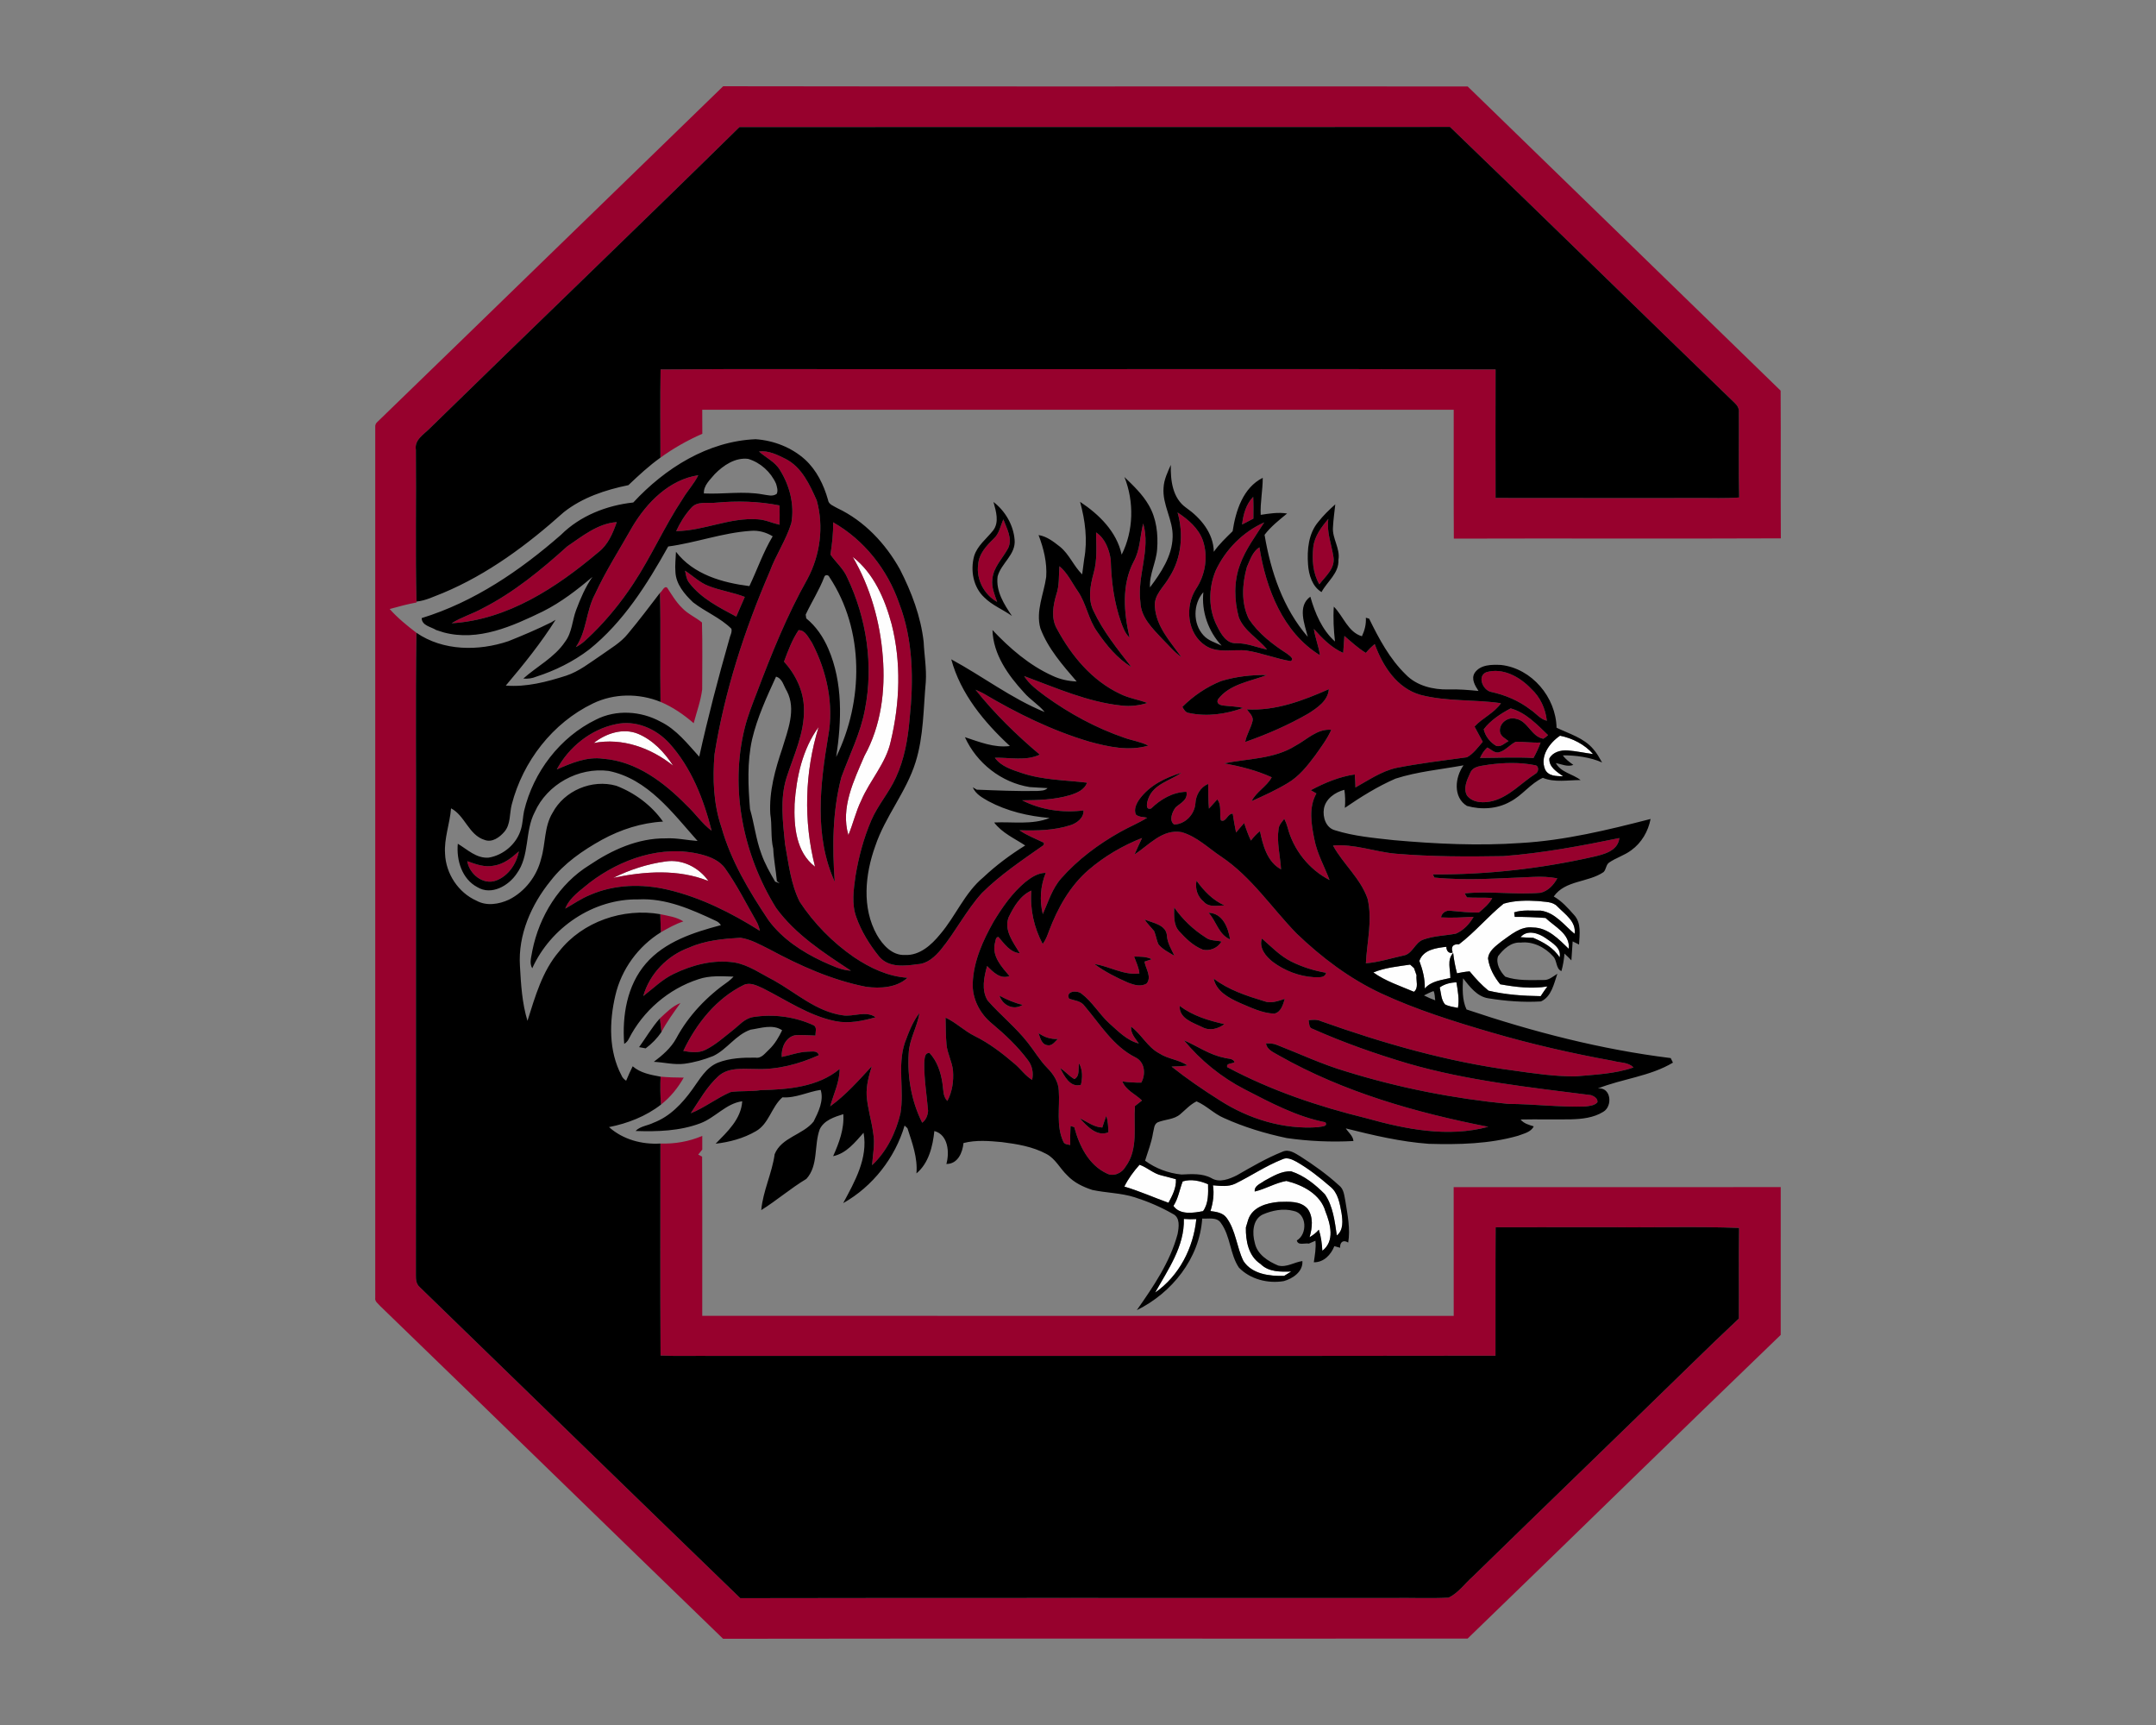 <?xml version="1.0" encoding="UTF-8"?>
<!DOCTYPE svg PUBLIC "-//W3C//DTD SVG 1.1//EN" "http://www.w3.org/Graphics/SVG/1.1/DTD/svg11.dtd">
<!-- Creator: CorelDRAW -->
<svg xmlns="http://www.w3.org/2000/svg" xml:space="preserve" width="2000px" height="1600px" version="1.1" style="shape-rendering:geometricPrecision; text-rendering:geometricPrecision; image-rendering:optimizeQuality; fill-rule:evenodd; clip-rule:evenodd"
viewBox="0 0 2000 1600"
 xmlns:xlink="http://www.w3.org/1999/xlink">
 <rect x="0" y="0" width="2000" height="1600" fill="#808080" stroke="none"/>
 <defs>
  <style type="text/css">
   <![CDATA[
    .fil2 {fill:black;fill-rule:nonzero}
    .fil1 {fill:#97012D;fill-rule:nonzero}
    .fil0 {fill:#FEFEFE;fill-rule:nonzero}
   ]]>
  </style>
 </defs>
 <g id="Capa_x0020_1">
  <g id="South_x0020_Carolina_x0020_Gamecocks.cdr">
   <path class="fil0" d="M791.01 516.52c19.56,15.15 29.85,39.13 36.1,62.41 9.06,35.52 7.67,73.24 -0.83,108.71 -4.4,20.42 -19.29,35.96 -27.34,54.8 -5.06,10.27 -7.51,21.56 -11.95,32.1 -7.43,-25.3 5.13,-50.64 14.91,-73.47 15.4,-27.84 19.54,-60.51 17.02,-91.85 -2.47,-32.42 -11.49,-64.54 -27.91,-92.7zm-53.93 229.23c1.67,-24.93 7.36,-50.92 22.3,-71.41 -12.91,41.81 -14.18,87.16 -3.31,129.57 -17.74,-13.44 -19.7,-37.65 -18.99,-58.16zm-186.29 -56.56c11.27,-9 27.24,-14.29 41.16,-8.53 13.79,5.8 24.42,17.15 32.45,29.5 -20.56,-16.42 -47.15,-26.15 -73.61,-20.97zm18.13 125.03c15.2,-7.49 31.61,-12.9 48.4,-15.17 15.52,-2.43 31.03,5.53 39.87,18.13 -28,-11.24 -59.34,-9.06 -88.27,-2.96zm825.89 23.98c10.38,-3.1 21.55,-3.1 32.33,-2.43 6.06,0.97 13.22,0.14 17.78,5.21 6.87,7.03 17.46,13.89 15.73,25.18 -9.74,-8 -17.99,-19.7 -31.34,-21.51 -8.25,0.21 -16.74,-1.04 -24.72,1.62 0.14,1.04 0.42,3.12 0.56,4.16 9.55,-0.04 19.07,0.31 28.6,1.02 8.4,8.1 23.1,14.89 21.46,28.58 -9.25,-8.92 -19.31,-19.65 -33.18,-19.75 -11.54,-1.41 -20.54,6.92 -29.3,13 -5.11,4.19 -11.82,8.6 -12.35,15.82 1.23,8.88 5.67,16.95 11.26,23.84 14.41,2.61 29.25,4.42 43.82,2.01 -2.19,2.91 -4.25,5.94 -6.24,9.02 -16.21,-0.21 -32.68,-1.34 -48.45,-5.09 -6.45,-5.27 -12.16,-11.47 -17.43,-17.9 -3.98,0.28 -7.89,1 -11.77,1.79 -1.57,-6.2 -2.89,-12.54 -3.54,-18.9 -6.04,6.66 -2.45,15.38 -2.61,23.24 -8.4,2.06 -17.65,2.75 -23.73,9.78 0.26,-8.92 -1.94,-17.39 -5.02,-25.62 3.68,-10.47 15.54,-12.02 25.09,-13.09 -0.21,3.47 2.34,6.76 5.81,5.32 -1.99,-5.73 0.62,-8.02 5.85,-7.61 14.87,-11.35 26.89,-25.94 41.39,-37.69zm15.7 31.08c6.18,-7.35 16.81,-3.81 23.5,0.95 5.85,4.28 14.68,9.02 12.76,17.78 -5.6,-8.95 -15.03,-14.08 -24.42,-18.13 -3.98,-0.14 -7.93,-0.32 -11.84,-0.6zm-136.52 32.7c10.84,-4.49 22.61,-5.55 34.1,-7.28 0.91,0.8 2.71,2.42 3.61,3.23 0.74,2.2 1.53,4.4 2.34,6.62 -0.65,5.01 2.31,11.7 -2.41,15.37 -12.76,-5.45 -26.27,-9.78 -37.64,-17.94zm61.58 13.87c4.53,-3.21 9.99,-4.55 15.49,-4.69 1.25,7.82 2.82,15.77 1.39,23.7 -4.07,-0.83 -8.33,-1.32 -12.03,-3.28 -3.65,-4.4 -3.58,-10.43 -4.85,-15.73zm-146.06 159.47c4.44,-2.31 9.27,0.16 13.25,2.29 11.17,6.4 21.32,14.41 31.01,22.82 7.54,5.83 9.07,15.87 10.69,24.65 1.08,7.03 1.96,15.89 -4.35,20.84 -1.97,-13.09 -3.47,-27.06 -11.12,-38.25 -8.82,-8.93 -19.13,-17.27 -31.2,-21.2 -9,-0.54 -17.23,4.69 -24.9,8.8 -3.5,2.69 -9.53,4.47 -8.95,9.9 10.08,-2.33 19.14,-8 29.36,-9.8 15.08,3.72 31.66,12.23 36.26,28.32 4.6,11.66 8.91,27.41 -2.89,36.45 -0.39,-6.64 -1.18,-13.25 -3.26,-19.56 -2.38,2.89 -5.41,5.08 -8.6,7 2.5,-8.51 3.72,-18.8 -1.78,-26.36 -6.64,-7.63 -17.62,-6.54 -26.71,-6.4 -11.12,0.92 -24.49,4.64 -28.42,16.46 -0.69,2.4 -1.41,4.83 -2.17,7.24 -0.21,12.49 2.38,26.52 13.62,33.88 7.56,7.56 18.54,7.28 28.46,6.98 -2.19,1.36 -4.44,2.68 -6.61,4.05 -13.44,0.34 -29.71,-1.51 -37.72,-13.79 -6.4,-12.95 -7,-28.42 -15.79,-40.26 -3.54,-4.62 -9.46,-5.36 -14.82,-6.1 2.45,-7.72 3.6,-15.79 2.33,-23.87 6.89,0.61 14.22,1.55 20.72,-1.54 14.69,-7.22 28.33,-16.54 43.59,-22.55zm-132.41 5.02c7.29,2.52 12.97,8.37 20.63,9.96 4.37,1.14 8.74,2.22 13.09,3.45 0.55,7.93 -3.26,15.08 -6.87,21.87 -13.69,-4.94 -26.99,-10.86 -40.95,-15.03 3.65,-7.42 8.6,-14.08 14.1,-20.25zm40.05 15.44c7.8,-2.4 16.21,-0.51 23.5,2.64 0.21,8.33 0.48,17.92 -4.65,24.95 -8.81,1.67 -21.39,3.82 -27.47,-4.83 4.55,-6.94 5.64,-15.22 8.62,-22.76zm1.04 34.81c3.84,0.34 7.7,0.34 11.57,0.14 -2.64,26.59 -15.91,52.79 -38.18,68.14 11.86,-21.23 27.33,-42.87 26.61,-68.28zm348.97 -448.2c-9.75,6.57 -18.96,19.15 -13.83,31.36 3.1,6.36 10.71,6.1 16.72,6.31 -5.62,-4.07 -13.29,-8.49 -12.81,-16.51 3.19,-6.04 10.74,-7.97 17.07,-7.49 7.9,0.59 15.65,2.34 23.49,3.35 -7.74,-8.97 -19.21,-14.73 -30.64,-17.02z"/>
   <path class="fil1" d="M547.16 818.59c28.79,-21.94 66.99,-35.22 103.07,-26.13 8.56,2.2 17.53,5.76 22.71,13.39 10.75,15.19 19.1,31.89 28.35,48.01 1.78,2.93 2.86,6.19 3.63,9.52 -26.41,-16.62 -54.81,-30.96 -85.33,-38.13 -23.91,-5.64 -49.74,-5.06 -72.45,4.93 -8.07,3.28 -15.24,8.32 -22.8,12.62 4.23,-10.66 14.41,-17.11 22.82,-24.21zm65.61 180.05c7.14,0.69 14.31,0.83 21.48,0.9 -5.39,9.55 -12.42,18.22 -21.07,25 -0.69,-8.63 -0.76,-17.28 -0.41,-25.9zm-0.58 -54.07c5.8,-5.38 11.49,-11.3 19.03,-14.24 -6.27,8.69 -12.6,17.39 -17.62,26.89 -0.49,-4.23 -0.95,-8.44 -1.41,-12.65zm0.3 -96.63c7.31,1.62 15.01,2.54 21.44,6.7 -7.38,2.41 -14.13,6.22 -20.84,10.06 -0.25,-5.59 -0.46,-11.19 -0.6,-16.76zm-154.01 -45.07c9,-1.46 16.3,-7.26 22.85,-13.23 -2.15,11.56 -9.78,22.85 -21.07,27.08 -12.12,4.53 -24.97,-6.13 -26.78,-17.97 7.94,2.92 16.4,6.06 25,4.12zm936.03 -8.81c36.26,-2.71 72.1,-9.44 107.69,-16.74 -1.34,12.02 -14.34,15.1 -24.12,17.38 -48.79,11.01 -98.86,16.7 -148.87,16.33 0.34,0.74 1.06,2.2 1.41,2.94 30.54,3.07 61.25,0.53 91.85,-0.63 7.4,-0.39 14.84,-0.02 22.15,1.32 -3.31,6.06 -8.44,11.72 -15.4,13.41 -23.45,2.06 -47.1,-1.85 -70.51,0.58 0.51,0.93 1.57,2.78 2.11,3.72 7.79,0.58 15.65,-0.14 23.47,0.65 -2.98,5.46 -7.75,9.48 -12.47,13.39 -8.71,0.07 -17.39,-0.78 -26.01,-1.62 -4.23,-0.76 -8.37,1.85 -9.06,6.13 10.05,0.62 20.14,-0.07 30.2,-0.53 -3.73,6.59 -9.37,12.6 -16.38,15.61 -9.89,1.87 -20.21,1.96 -29.8,5.36 -8.31,2.48 -10.25,13.74 -19.17,15.01 -11.47,2.54 -22.78,6.17 -34.55,7.1 0.99,-19.89 6.31,-40.12 1.57,-59.87 -6.5,-18.87 -22.59,-32.1 -32.03,-49.3 19.7,-1.8 38.81,5.87 58.32,7.54 33.12,2.77 66.39,2.8 99.6,2.22zm-13.27 -84.85c14.06,-1.87 28.58,-2.31 42.54,0.51 4.14,0.3 3.77,6.41 0.65,7.96 -13.13,8.46 -24.05,21.02 -39.56,25.25 -8,2.01 -18.39,2.08 -23.96,-4.97 -3.79,-6.66 -0.09,-14.5 2.82,-20.77 2.66,-7.07 11.29,-6.73 17.51,-7.98zm8.71 -11.3c6.39,-1.37 10.39,-7.1 16.08,-9.88 7.67,-0.18 15.37,1.09 23.1,0.67 -1.78,4.97 -4.05,9.74 -6.59,14.36 -16.54,-0.94 -33.05,-0.11 -49.58,-0.04 1.62,-3.66 3.79,-7.01 6.75,-9.69 3.31,1.57 6.24,5.04 10.24,4.58zm-13.57 -21.49c6.31,-8.32 15.75,-14.47 24.95,-19.37 14.06,3.76 24.51,15.03 34.73,24.79 -1.36,1.27 -2.82,2.4 -4.37,3.37 -11.28,-2.03 -14.29,-16.51 -25.5,-18.55 -7.33,-2.15 -15.8,4.21 -14.76,12.03 0.63,4.32 4.93,6.2 7.98,8.69 -3.58,1.86 -6.96,5.69 -11.38,4.47 -5.68,-3.24 -10.24,-9.02 -11.65,-15.43zm2.31 -52.9c15.38,-4.58 31.29,4.32 41.7,15.33 8.41,7.67 13.29,18.4 14.54,29.67 -6.22,-1.48 -10.15,-7.03 -15.31,-10.39 -10.73,-8.25 -23.35,-13.55 -36.51,-16.39 -7.47,-1.6 -13.07,-14.46 -4.42,-18.22zm-766.48 -73.59c2.18,-1.41 3.7,-6.66 6.62,-4.92 4.32,6.61 8.37,13.53 14.1,19.05 5.25,5.53 12.44,8.51 18.25,13.32 0.6,20.65 0.18,41.37 0.2,62.04 -1.31,10.71 -5.15,20.95 -7.88,31.38 -9.27,-8.02 -19.43,-15.03 -30.78,-19.79 -0.58,-33.69 0.37,-67.38 -0.51,-101.08zm23.29 -20.62c7.26,4.78 13.64,11.12 21.92,14.24 10.89,4.26 22.62,5.83 33.51,10.11 -2.73,6.06 -5.28,12.18 -7.93,18.26 -15.61,-8.41 -32.31,-16.65 -43.39,-31.03 -2.75,-3.24 -3.3,-7.58 -4.11,-11.58zm492.18 0.07c9.13,-19.61 25.25,-35.99 45.07,-44.82 -8.07,12.76 -17.42,25 -22.53,39.38 -5.75,15.52 -5.34,32.86 -1.01,48.7 5.01,12.74 17.96,19.47 26.2,29.81 -9.53,-1.92 -18.67,-5.99 -28.56,-5.87 -9.11,0.57 -14.16,-8.56 -17.67,-15.54 -8.42,-15.87 -8.26,-35.27 -1.5,-51.66zm-601.42 -22.62c14.03,-9.48 28.3,-21.27 45.9,-22.5 -3.65,10.31 -8.07,21.02 -17.02,27.89 -38.73,32.72 -84.1,62.73 -136.2,65.95 9.04,-5.71 19.42,-8.67 28.74,-13.85 29.09,-14.83 54.44,-35.75 78.58,-57.49zm691.97 0.86c1.11,-10.25 7.56,-18.71 13.99,-26.32 -1.75,12.12 2.92,23.49 4.74,35.22 1.81,10.73 -7.33,17.87 -13.09,25.46 -6.05,-10.29 -6.84,-22.76 -5.64,-34.36zm-296.43 -7.96c5.2,-4.67 6.2,-11.84 8.97,-17.92 3.06,8.35 8.67,17.71 4.49,26.64 -5.06,9.5 -13.83,17.67 -14.71,28.97 -0.92,7.36 2.11,14.23 4.47,20.98 -12.1,-6.8 -19.61,-20.95 -17.6,-34.8 0.6,-9.88 7.7,-17.35 14.38,-23.87zm-280.5 -28.67c5.67,-6.55 15.1,-3.84 22.64,-4.72 19.7,-1.85 39.77,-1.37 59.18,2.54 0.13,5.97 0.18,11.94 0,17.9 -6.76,-1.53 -13.14,-4.62 -20.12,-5.02 -25.88,-1.94 -50.04,10.66 -75.73,10.94 3.65,-7.82 8.18,-15.28 14.03,-21.64zm510.93 15.51c1.05,-9.22 3.61,-18.87 10.3,-25.67 0.32,6.73 0.25,13.46 0.16,20.22 -3.49,1.8 -6.96,3.65 -10.46,5.45zm-565.52 1.92c13.41,-22.41 34.15,-43.56 61.04,-47.61 -3.88,8 -10.15,14.5 -14.63,22.15 -16.84,25.39 -29.05,53.49 -45.88,78.86 -10.92,16.48 -23.4,31.98 -37.51,45.85 -4.88,4.54 -9.46,9.64 -15.56,12.54 10.22,-14.76 9.41,-33.56 17.8,-49.12 9.99,-21.74 23.03,-41.86 34.74,-62.67zm117.33 -69.65c8.81,-1.13 17.13,3.08 24.79,6.89 14.96,7.7 22.34,23.89 28.83,38.51 6.73,24.23 3.19,50.71 -8.62,72.84 -18.99,33.64 -33.42,69.6 -47.06,105.7 -4.09,10.64 -8.35,21.27 -11.1,32.35 -14.15,56.59 -1.41,117.91 29.04,167.05 18.04,24.77 44.27,41.65 69.47,58.27 -9.39,-0.53 -17.83,-4.9 -26.27,-8.58 -19.15,-8.97 -37.55,-21.06 -50.22,-38.29 -17.9,-26.78 -34.81,-54.85 -43.62,-86.09 -7.49,-21.81 -8.32,-45.07 -6.45,-67.87 9.39,-58.44 27.77,-115.14 51.22,-169.39 5.64,-15.49 15.24,-29.25 20.03,-45.07 3.05,-16.83 -1.51,-34.64 -10.5,-49 -4.53,-7.81 -13.07,-11.47 -19.54,-17.32zm-33.21 -338.77c230.21,0.42 460.43,0.02 690.66,0.21 96.7,94.11 193.64,187.98 290.3,282.14 0.28,45.65 -0.09,91.32 0.19,136.99 -101.1,0.44 -202.23,-0.07 -303.35,0.25 -0.25,-39.84 -0.02,-79.69 -0.11,-119.53 -232.38,0.02 -464.74,0 -697.09,0 0,7.45 0,14.87 0.07,22.29 -13.69,5.97 -26.75,13.39 -38.87,22.16 -0.02,-27.27 -0.3,-54.55 0.16,-81.82 80.2,-0.74 160.41,-0.09 240.63,-0.32 177.97,0.21 355.96,-0.42 533.94,0.32 -0.09,39.73 -0.11,79.46 0,119.19 62.49,0.16 124.99,0.02 187.52,0.06 12.81,-0.13 25.64,0.47 38.43,-0.5 -0.6,-26.3 -0.07,-52.59 -0.23,-78.88 0.37,-3.54 -1.41,-6.57 -3.95,-8.86 -88.2,-85.12 -175.68,-171.03 -264.04,-255.98 -219.7,0.25 -439.41,-0.03 -659.11,0.13 -95.32,93.63 -191.75,186.11 -287.3,279.48 -5.55,5.65 -14.47,10.6 -12.9,19.89 0.46,46.9 -0.6,93.84 0.55,140.74l0.05 0.85c-8.4,1.55 -16.67,3.77 -24.91,6.08 7.38,8.28 16.01,15.31 24.79,22.02 -0.94,65.23 -0.13,130.49 -0.41,195.72 -0.05,133.36 0.09,266.72 -0.07,400.1 -0.07,3.91 0.25,8.12 3.4,10.94 99.15,96.2 198.17,192.65 297.52,288.68 201.27,-0.39 402.54,-0.07 603.8,-0.16 17.73,-0.32 35.49,0.58 53.2,-0.32 9.12,-4.23 15.17,-13.18 22.67,-19.73 67.89,-66.22 136.18,-132.06 204.07,-198.29 14.06,-13.73 28.21,-27.4 42.6,-40.84 0.18,-28 -0.21,-56.03 0.2,-84.05 -38.92,-1.53 -77.95,-0.23 -116.89,-0.67 -36.33,0.02 -72.64,-0.05 -108.94,0.04 -0.28,39.71 0,79.43 -0.14,119.14 -242.73,0.39 -485.47,0.07 -728.21,0.16 -15.42,-0.16 -30.87,0.4 -46.29,-0.35 -0.42,-65.53 -0.16,-131.09 -0.14,-196.62 13.27,0.46 26.61,-1.83 38.82,-7.1 -0.02,4.23 0,8.46 0,12.72 -1.27,1.52 -2.52,3.07 -3.77,4.65 0.91,0.46 2.73,1.41 3.63,1.89 0.31,49.21 0.05,98.46 0.12,147.67 232.38,0 464.73,-0.02 697.09,0.03 0,-39.8 0.04,-79.62 -0.03,-119.42 101.12,-0.04 202.27,-0.02 303.39,-0.02 -0.02,45.69 0.03,91.39 -0.02,137.08 -97.17,93.49 -193.43,187.98 -290.44,281.66 -230.23,0.18 -460.45,-0.19 -690.66,0.18 -106.18,-102.69 -211.86,-205.87 -318.03,-308.57 -1.89,-2.29 -5.2,-4.19 -4.64,-7.61 -0.05,-269.19 -0.03,-538.38 0,-807.57 -0.19,-2.13 0.57,-3.84 2.24,-5.16 106.97,-103.55 213.57,-207.49 320.5,-311.09zm421.54 395.33c9.78,6.46 19.49,14.64 23.51,26.04 5,14.89 2.34,31.75 -6.33,44.77 -10.59,16.3 -8.35,41.58 8.72,52.7 11.49,7.59 25.64,3.05 38.38,4.63 13.78,2.17 26.9,7.44 40.63,9.78 3.89,-2.29 -1.5,-5.34 -3.24,-6.87 -13.43,-8.62 -26.54,-18.71 -35.49,-32.12 -7.4,-14.92 -6.25,-32.65 -1.88,-48.31 2.94,-6.52 5.3,-14.31 11.64,-18.31 6.06,38.2 21.76,79.02 56.14,100.1 -1.15,-8.3 -4.41,-16.09 -5.64,-24.39 7.82,8.76 16.26,17.48 27.22,22.24 0.39,-5.25 0.74,-10.49 1.09,-15.74 6.45,5.5 12.62,11.35 19.93,15.74 2.45,-3 5.2,-5.73 8.23,-8.18 7.38,20.28 20.6,41.04 42.6,47.15 24.3,6.31 49.76,4.07 74.48,7.7 -6.2,9.18 -17.11,13.53 -24.49,21.67 2.54,4.69 5.09,9.38 7.59,14.13 -4.47,5.11 -8.54,11 -14.6,14.33 -21.87,3.03 -43.89,5.6 -65.58,9.88 -13.85,3.09 -25.66,11.35 -37.9,18.13 -0.09,-4.03 -0.28,-8.05 -0.65,-12.05 -14.36,2.06 -28.05,7.81 -40.76,14.61 1.29,0.74 3.88,2.22 5.18,2.99 -7.33,12.97 -4.74,28.51 -1.9,42.41 2.5,13.39 9.37,25.27 14.11,37.9 -19.01,-9.74 -33.6,-28.1 -38.9,-48.8 -0.76,-2.77 -1.8,-5.43 -3.1,-7.97 -2.06,2.84 -4.85,5.52 -5.27,9.2 -1.87,12.58 1.53,25.11 2.27,37.65 -12.81,-6.85 -16.84,-22.27 -19.54,-35.43 -3.22,2.5 -5.92,5.55 -8.42,8.76 -2.5,-5.25 -4.46,-10.75 -6.22,-16.3 -2.59,2.89 -5.07,5.85 -7.54,8.81 -1.18,-5.78 -2.2,-11.61 -3.1,-17.46 -5.02,-0.14 -6.31,8.58 -11.01,6.15 -1.45,-6.36 0.97,-13.96 -3.3,-19.4 -2.57,2.85 -5.14,5.74 -7.75,8.58 -0.67,-7.63 -0.58,-15.26 -0.67,-22.89 -7.54,3.03 -11.54,10.57 -11.93,18.43 -1,10.06 -9.34,18.78 -19.64,19.19 -5.11,-3.56 -1.85,-11.81 1.35,-15.91 4.6,-4.09 11.63,-6.98 9.99,-14.47 -12.75,0.34 -23.82,6.87 -32.75,15.51 -5.83,1.88 -3.77,-6.33 -2.47,-9.46 4.95,-13.24 20.16,-16.34 30.61,-23.68 -14.73,4.42 -29.48,11.64 -38.8,24.29 -2.89,4.02 -5.64,9.5 -3.49,14.45 2.87,2.54 7.01,2.13 10.52,2.96 -8.05,5.09 -16.93,8.58 -25.18,13.3 -20.19,11.35 -39.08,25.43 -54.48,42.82 -8.49,9.55 -12.05,21.9 -17.18,33.28 -3.17,-12.7 -2.2,-26.18 2.75,-38.27 -7.19,0.02 -13.32,4.09 -18.76,8.37 -12.34,10.2 -21.62,23.63 -29.85,37.25 -9.8,17.44 -18.41,36.49 -19.15,56.79 -0.51,14.48 6.78,28.42 17.93,37.44 12.09,10.11 23.7,21.05 33.16,33.72 4.16,5.22 5.45,11.98 4.02,18.47 -6.45,-3.9 -10.69,-10.33 -16.42,-15.07 -11.31,-9.67 -23.22,-18.83 -36.58,-25.46 -9.76,-4.72 -17.51,-12.67 -27.31,-17.23 0.16,8.35 0.16,16.74 0.9,25.09 0.81,8.32 5.2,15.79 6.01,24.12 0.72,9.6 -0.65,19.54 -5.25,28.1 -4.34,-4.42 -3.56,-10.83 -4.55,-16.42 -1.51,-10.18 -4.84,-20.49 -12,-28.12 -5.07,-0.12 -4.42,5.92 -4.86,9.48 -0.19,14.8 2.29,29.48 3.54,44.21 -0.3,4.16 -1.94,8.47 -5.46,11.01 -9.9,-19.63 -13.9,-42.32 -12.53,-64.22 0.53,-13.22 8.04,-24.67 9.96,-37.53 -6.33,8.23 -10.03,18.11 -13.59,27.75 -6.96,21.21 -0.37,43.73 -4,65.35 -4.24,17.9 -12.79,35.38 -26.34,48.05 0.69,-9.89 2.89,-19.84 1.06,-29.73 -1.5,-11.75 -5.29,-23.11 -6.08,-34.95 -0.44,-9.27 2.08,-18.29 4.74,-27.07 -12.09,13.08 -24.05,26.7 -38.57,37.16 3.19,-11.47 8.74,-22.53 8.79,-34.67 -20.17,16.88 -48.2,19.08 -73.42,19.68 -9.23,1.46 -18.64,0.35 -27.82,1.78 -12.81,5.55 -23.94,14.41 -36.91,19.66 7.96,-11.89 15.01,-24.79 25.71,-34.46 9.39,-8.44 22.71,-6.61 34.32,-6.66 20.28,0.9 40.42,-4.53 58.83,-12.78 -1.46,-4.77 -6.75,-3.15 -10.48,-3.24 -8.2,0.25 -15.95,3.28 -23.95,4.88 -0.65,-8.35 3.49,-18.36 12.46,-20.14 6.27,-0.47 12.56,0.16 18.85,0.32 -0.21,-3.08 1.78,-8.05 -1.97,-9.64 -17.34,-7.96 -37.21,-10.53 -56,-7.52 -7.8,1.27 -12.95,7.75 -18.87,12.33 -8.14,6.38 -15.94,13.5 -25.3,18.08 -6.43,3.24 -13.71,2.15 -20.49,1 12.09,-25.37 30.59,-48.77 56.26,-61.31 5.99,-2.59 12.21,0.81 17.64,3.22 21.88,11 42.67,25.48 67.07,30.43 12.55,2.54 25.32,-0.14 37.43,-3.56 -8.9,-6.5 -20.51,-0.21 -30.5,-1.83 -24.49,-3.42 -43.26,-20.86 -64.1,-32.51 -11.86,-5.95 -22.94,-14.16 -36.28,-16.49 -19.38,-2.94 -39.13,2.2 -56.52,10.64 -10.61,5.08 -18.91,13.45 -28.14,20.51 5.85,-20.67 22.39,-37.7 42.53,-44.96 14.96,-6.66 31.4,-8.16 47.54,-9.13 9.76,1.43 18.48,6.5 27.2,10.82 28.23,15.19 57.88,28.54 89.51,34.69 12.93,1.69 28.33,0.92 38.32,-8.4 -18.09,-1.13 -34.87,-9.15 -49.7,-19.14 -19.81,-13.67 -36.97,-31.2 -50.25,-51.27 -8.37,-16.63 -10.31,-35.56 -13.64,-53.65 -1.99,-20.46 -4.88,-41.6 1.41,-61.62 6.66,-20.72 16.65,-41.12 16.14,-63.39 -0.07,-16.49 -7.58,-32.07 -18.5,-44.14 3.7,-10.04 7.52,-20.24 13.48,-29.16 6.36,-0.23 9.25,7.17 12.44,11.58 13.79,26.34 20.54,57.26 15.06,86.79 -7.47,44.51 -13.21,92.54 6.08,135 -2.36,-32.38 -2.17,-65.4 6.13,-96.99 7.61,-20.92 17.9,-41.02 21.92,-63.12 8.02,-40.98 1.48,-84.32 -16.37,-121.89 -3.52,-8.35 -10.62,-14.22 -15.66,-21.51 1.46,-9.92 2.75,-19.89 2.43,-29.95 28.84,16.33 50.53,43.9 61.28,75.09 13.13,34.18 13.51,71.52 9.69,107.46 -1.57,18.57 -4.86,37.34 -12.77,54.36 -6.33,13.88 -16.69,25.49 -22.75,39.52 -7.1,16.54 -11.75,34.07 -14.68,51.8 -1.74,12.54 -3.7,25.79 0.76,38 4.76,13.43 12.46,25.73 21.39,36.79 8.83,10.24 23.52,8.58 35.52,6.86 9.04,-0.39 16.05,-6.93 21.55,-13.5 13.71,-16.74 23.52,-36.42 38.09,-52.52 17.22,-17.08 37.55,-30.61 57.32,-44.51 0.05,-0.51 0.16,-1.55 0.21,-2.08 -7.63,-3.77 -15.7,-6.71 -22.73,-11.63 15.93,0.51 32.23,0.23 47.54,-4.74 5.9,-1.99 12.28,-6.73 11.89,-13.67 -19.13,2.52 -39.71,-0.46 -56.93,-9.37 14.8,-0.06 29.85,-0.53 44.19,-4.69 6.33,-1.99 13.59,-4.81 16,-11.65 -20.19,-2.43 -40.89,-2.39 -60.38,-8.91 -9.04,-3.07 -19.31,-6.06 -25.11,-14.24 13.85,-0.3 28.63,3.28 41.69,-2.85 -21.64,-18.24 -41.97,-38.08 -59.64,-60.23 2.43,1.06 4.84,2.12 7.2,3.39 31.12,18.41 63.86,34.6 98.64,44.84 17.58,4.79 36.49,8.91 54.46,3.61 -7.03,-3.61 -14.96,-4.67 -22.34,-7.31 -26.17,-8.99 -50.75,-22.36 -73.16,-38.54 -7.22,-5.46 -14.83,-10.85 -19.7,-18.64 29.55,10.91 58.92,24.09 90.62,27.38 7.98,0.94 16.05,-0.07 23.68,-2.43 -8.35,-3.22 -17.37,-4.42 -25.39,-8.51 -25.88,-12.19 -45,-35.2 -58.34,-59.99 -5.79,-9.73 -3.8,-21.76 -0.72,-32.05 2.96,-8.46 2.22,-17.5 2.87,-26.29 7.49,6.15 11.6,15.24 17.04,23.08 8.02,11.61 9.74,26.24 18.04,37.71 8.55,12.49 18.57,24.75 31.65,32.66 -12.81,-16.51 -26.15,-32.96 -35.08,-51.99 -5.48,-10.96 -2.98,-23.82 0.1,-35.1 3.53,-12.26 2.38,-25.14 2.26,-37.72 8.33,5.37 12.24,15.87 13.62,25.3 0.51,19.73 3.03,39.57 9.65,58.25 1.8,5.07 3.83,10.25 7.81,14.04 -5.25,-23.22 -7.63,-48.77 3.84,-70.62 6.06,-10.85 5.78,-23.52 8.79,-35.24 7.17,24.34 -5.83,48.49 -2.57,73.07 0.51,14.13 11.26,24.28 20.26,33.97 5.83,5.69 10.94,12.21 17.73,16.83 -10.17,-14.17 -23.28,-28.16 -24.55,-46.48 -1.23,-11.19 8.46,-18.61 13.34,-27.54 11.38,-17.57 13.41,-40.19 7.68,-60.08zm-301.36 41.19l0 0c16.42,28.16 25.44,60.28 27.91,92.7 2.52,31.34 -1.62,64.01 -17.02,91.85 -9.78,22.83 -22.34,48.17 -14.91,73.47 4.44,-10.54 6.89,-21.83 11.95,-32.1 8.05,-18.84 22.94,-34.38 27.34,-54.8 8.5,-35.47 9.89,-73.19 0.83,-108.71 -6.25,-23.28 -16.54,-47.26 -36.1,-62.41zm341.66 115.2l0 0c-13.39,5.42 -25.64,13.69 -35.84,23.92 1.36,2.49 3.01,5.45 6.24,5.71 16.74,3.53 34.09,1.08 50.02,-4.7 -5.73,-1.48 -11.65,-1.41 -17.48,-2.17 -3.22,-0.19 -7.79,-1.57 -5.71,-5.87 10.77,-14.18 29.76,-16.49 45.37,-22.5 -14.36,-0.26 -28.86,1.43 -42.6,5.61zm23.96 26.25l0 0c2.4,3.45 6.68,6.68 5.13,11.45 -1.64,6.47 -5.52,12.16 -6.63,18.8 20.18,-7.08 39.91,-15.66 58.45,-26.32 8.31,-5.34 18.27,-11.77 19.13,-22.64 -24.03,10.55 -49.3,20.26 -76.08,18.71zm-419.55 87.78l0 0c-0.71,20.51 1.25,44.72 18.99,58.16 -10.87,-42.41 -9.6,-87.76 3.31,-129.57 -14.94,20.49 -20.63,46.48 -22.3,71.41zm464.64 -54.04l0 0c-19.72,12.42 -43.89,11.82 -65.99,16.32 15.05,2.83 29.96,6.53 43.98,12.93 -4.7,8.65 -14.25,13.32 -18.62,22.09 11.43,-5.07 22.85,-10.32 33.56,-16.77 10.49,-6.2 18.15,-15.93 25.34,-25.55 5.39,-7.68 11.15,-15.2 14.98,-23.82 -13.11,-1.16 -22.57,9.11 -33.25,14.8zm-685.2 21.97c11.08,-20.72 31.48,-37.14 54.65,-41.95 18.33,-4.16 37.2,4.05 49.6,17.51 20.53,22.61 32,52.03 39.36,81.28 -8.91,-6.62 -15.08,-16.03 -23.18,-23.54 -20.83,-21.21 -46.52,-40.84 -77.25,-43.22 -15.22,-2.2 -29.58,4.02 -43.18,9.92zm34.27 -24.49l0 0c26.46,-5.18 53.05,4.55 73.61,20.97 -8.03,-12.35 -18.66,-23.7 -32.45,-29.5 -13.92,-5.76 -29.89,-0.47 -41.16,8.53zm501.66 103.36c13.39,-8.67 25.86,-23.88 43.59,-20.72 14.18,3.98 24.91,14.87 36.93,22.81 27.91,18.73 46.6,47.31 69.7,71.1 23.19,22.27 49.23,41.95 78.46,55.62 32.72,15.19 67.27,26.01 101.86,36.12 37.28,10.91 75.18,19.58 113.41,26.5 6.29,1.82 14.03,1.08 18.91,6.1 -17.23,6.04 -35.73,6.64 -53.74,8.28 -19.42,0.14 -38.73,-2.75 -57.93,-5.46 -61,-8.09 -120.45,-25.18 -178.31,-45.76 -3.63,-1.69 -7.58,-1.27 -11.4,-0.86 0.67,2.9 0.05,7.24 3.86,8.05 28.7,12.77 58.41,23.2 88.5,32.15 55.31,15.97 112.78,22.03 169.69,29.29 2.73,0.95 6.52,3.19 5.85,6.64 -2.71,3.1 -7.33,3.35 -11.1,3.88 -23.94,0.79 -47.73,-2.31 -71.64,-2.4 -50.99,-5.02 -101.59,-14.94 -150.52,-30.13 -21.9,-6.45 -42.59,-16.21 -63.82,-24.49 -3.26,-1.43 -6.85,-1.64 -10.34,-1.48 0.97,6.29 7.38,8.33 12.12,11.29 59.89,33.9 126.88,52.93 194.06,66.06 -37.42,10.13 -76.73,2.24 -113.24,-8 -44.56,-10.91 -88.36,-25.69 -128.92,-47.34 -1.27,-3.97 4.93,-2.95 6.87,-4.67 -1.64,-3.86 -6.59,-2.91 -9.88,-4.11 -13.43,-2.62 -24.72,-10.8 -37.09,-16.1 15.47,18.8 34.9,34.48 56.59,45.63 23.86,12.28 47.93,25.18 74.55,30.38 2.73,4.26 -4.12,3.77 -6.61,4.54 -32.21,2.38 -64.64,-7.64 -91.6,-25.03 -15.31,-9.66 -30.29,-19.9 -44.47,-31.17 4.93,-0.09 9.83,-0.27 14.71,-1.04 -7.86,-5.48 -18.04,-5.89 -26.06,-11.19 -10.98,-5.78 -16.47,-17.64 -26.22,-24.86 -0.47,6.27 3.88,10.92 7.21,15.68 -11.05,-2.82 -19.12,-11.35 -27.35,-18.66 -9.35,-8.53 -15.71,-19.93 -25.84,-27.59 -3.93,-3.31 -14.91,-2.54 -11.56,4.6 4.97,1.95 11.13,2.04 14.43,6.85 14.46,16.97 26.57,37.41 47.2,47.7 8.76,4.26 9.78,15.61 5.36,23.41 -5.87,0.04 -11.72,-0.31 -17.52,-1.09 3.44,8.39 12.14,11.68 18.22,17.67 -2.2,1.71 -4.37,3.44 -6.57,5.18 -1.32,18.75 3.38,39.98 -8.69,56.21 -3.31,5.97 -11.2,9.6 -17.56,6.2 -16.78,-7.93 -25.46,-25.83 -30.01,-42.92l-3.45 -1.04c-0.32,5.85 -0.37,11.75 -0.27,17.62 -2.36,-0.56 -5.37,-0.39 -6.43,-3.08 -6.89,-14.82 -3.08,-31.61 -4.21,-47.33 -0.26,-8.14 -5,-15.29 -10.55,-20.91 -7.05,-7.09 -12.02,-15.86 -18.24,-23.63 -11.12,-14.2 -25.37,-25.55 -37.23,-39.06 -5.94,-9.64 -3.35,-21.76 -0.49,-31.98 5.51,5.44 12.17,12.56 20.75,9.3 -7.17,-8.47 -16.42,-18.34 -13.51,-30.43 0.76,-1.99 0.35,-5.62 3.24,-5.85 5.53,6.19 10.73,14.36 19.84,15.1 -5.9,-9.9 -14.92,-21.12 -10.36,-33.3 4.76,-9.71 10.78,-20.24 21.11,-24.79 -1.43,17.11 2.48,34.45 10.52,49.55 2.76,-3.6 4.33,-7.9 5.85,-12.11 7.98,-21.12 19.31,-41.56 36.56,-56.5 14.71,-12.65 31.71,-22.66 49.77,-29.73 -2.36,5.08 -4.81,10.12 -6.99,15.3zm57.51 24.33l0 0c-1.55,7.24 0.86,14.82 6.71,19.49 4.86,5.65 12.83,3.4 19.31,3.47 -10.99,-4.85 -19.1,-13.43 -26.02,-22.96zm-20.72 24.81l0 0c-0.09,7.4 -0.83,16.05 4.54,22 6.19,6.86 13.13,13.62 21.9,17.08 6.42,1.74 14.31,-1.57 17.36,-7.49 -4.95,-1.11 -10.59,-0.51 -14.77,-3.84 -11.45,-7.28 -21.26,-16.67 -29.03,-27.75zm31.89 4.93l0 0c7.29,7.91 9.25,20.19 19.96,24.72 -1.74,-10.92 -6.87,-24.33 -19.96,-24.72zm-59.33 6.22l0 0c2.45,3.98 5.92,7.12 8.83,10.75 1.73,4.03 2.15,8.51 4.11,12.47 3.91,4.69 9.58,7.37 14.71,10.45 -2.73,-5.94 -6.45,-11.63 -6.93,-18.34 -0.47,-10.52 -13.05,-12 -20.72,-15.33zm108.8 17.67l0 0c-3.01,8.67 3.7,16.69 10.12,21.69 10.97,8.18 24.45,13.39 38.14,14.2 4.14,-0.24 10.06,1.24 11.28,-4.1 -11.17,-1.94 -22.11,-5.36 -32.26,-10.4 -10.45,-5.25 -18.57,-13.81 -27.28,-21.39zm-118.54 16.74l0 0c1.85,5.13 4.39,10.13 4.9,15.65 -14.59,1.97 -27.65,-6.73 -41.74,-8.71 9.67,7.1 20.45,12.58 31.43,17.34 5.32,2.06 12,4.07 17.18,0.6 4.67,-6.24 -1.04,-13.64 -2.15,-20.19 1.69,-0.55 5.06,-1.66 6.75,-2.22 -5.09,-2.59 -10.84,-2.38 -16.37,-2.47zm73.81 20.44l0 0c2.43,11.79 13.92,17.9 23.96,22.43 10.31,4.33 20.77,9.62 32.17,10.08 6.31,-1.29 8.23,-8.37 9.8,-13.71 -6.2,1.94 -12.76,4.67 -19.24,2.11 -16.35,-4.98 -32.93,-10.41 -46.69,-20.91zm-198.73 15.82l0 0c3.03,9.04 13.07,13.96 21.53,8.53 -7.61,-1.73 -14.71,-4.9 -21.53,-8.53zm167.17 9.43l0 0c-0.62,11.89 12.44,15.59 21.06,19.8 6.76,3.7 14.62,1.57 20.45,-2.8 -14.71,-3.35 -29.37,-7.68 -41.51,-17zm-130.91 25.32l0 0c1.53,4.26 2.71,10.41 8.14,11.2 4.4,0.99 6.99,-3.22 9.74,-5.79 -6.52,0.4 -12.61,-1.66 -17.88,-5.41zm37.58 28.01l0 0c-1.09,4.92 1.09,11.72 -4.3,14.61 -4.97,-2.7 -8.47,-7.33 -13.3,-10.2 3.93,7.29 9.16,18.36 19.31,15.57 1.57,-6.69 1.71,-13.83 -1.71,-19.98zm25.23 48.74l0 0c-1.3,3.56 -2.5,7.17 -3.68,10.8 -7.84,-0.27 -14.04,-5.46 -20.9,-8.55 6.61,7.16 15.93,17.55 26.61,12.95 -0.23,-5.14 -0.39,-10.32 -2.03,-15.2zm-457.29 -220.79l0 0c28.93,-6.1 60.27,-8.28 88.27,2.96 -8.84,-12.6 -24.35,-20.56 -39.87,-18.13 -16.79,2.27 -33.2,7.68 -48.4,15.17z"/>
   <path class="fil2" d="M1222.9 484.05c4.67,-5.94 10.13,-11.24 15.77,-16.25 -0.74,7.07 -1.8,14.12 -2.15,21.25 -0.81,10.47 6.92,19.61 5.07,30.24 0.62,12.4 -10.36,19.94 -15.68,29.88 -8.63,-5.13 -11.86,-16.05 -12.51,-25.55 -1,-13.6 0.35,-28.75 9.5,-39.57zm-196.69 550.96c1.64,4.88 1.8,10.06 2.03,15.2 -10.68,4.6 -20,-5.79 -26.61,-12.95 6.86,3.09 13.06,8.28 20.9,8.55 1.18,-3.63 2.38,-7.24 3.68,-10.8zm-25.23 -48.74c3.42,6.15 3.28,13.29 1.71,19.98 -10.15,2.79 -15.38,-8.28 -19.31,-15.57 4.83,2.87 8.33,7.5 13.3,10.2 5.39,-2.89 3.21,-9.69 4.3,-14.61zm-37.58 -28.01c5.27,3.75 11.36,5.81 17.88,5.41 -2.75,2.57 -5.34,6.78 -9.74,5.79 -5.43,-0.79 -6.61,-6.94 -8.14,-11.2zm-370.54 13c6.43,-8.9 11.91,-18.5 19.33,-26.69 0.46,4.21 0.92,8.42 1.41,12.65 -3.98,5.85 -8.95,10.96 -14.64,15.17 -2.03,-0.41 -4.07,-0.78 -6.1,-1.13zm501.45 -38.32c12.14,9.32 26.8,13.65 41.51,17 -5.83,4.37 -13.69,6.5 -20.45,2.8 -8.62,-4.21 -21.68,-7.91 -21.06,-19.8zm-167.17 -9.43c6.82,3.63 13.92,6.8 21.53,8.53 -8.46,5.43 -18.5,0.51 -21.53,-8.53zm198.73 -15.82c13.76,10.5 30.34,15.93 46.69,20.91 6.48,2.56 13.04,-0.17 19.24,-2.11 -1.57,5.34 -3.49,12.42 -9.8,13.71 -11.4,-0.46 -21.86,-5.75 -32.17,-10.08 -10.04,-4.53 -21.53,-10.64 -23.96,-22.43zm-73.81 -20.44c5.53,0.09 11.28,-0.12 16.37,2.47 -1.69,0.56 -5.06,1.67 -6.75,2.22 1.11,6.55 6.82,13.95 2.15,20.19 -5.18,3.47 -11.86,1.46 -17.18,-0.6 -10.98,-4.76 -21.76,-10.24 -31.43,-17.34 14.09,1.98 27.15,10.68 41.74,8.71 -0.51,-5.52 -3.05,-10.52 -4.9,-15.65zm118.54 -16.74c8.71,7.58 16.83,16.14 27.28,21.39 10.15,5.04 21.09,8.46 32.26,10.4 -1.22,5.34 -7.14,3.86 -11.28,4.1 -13.69,-0.81 -27.17,-6.02 -38.14,-14.2 -6.42,-5 -13.13,-13.02 -10.12,-21.69zm-108.8 -17.67c7.67,3.33 20.25,4.81 20.72,15.33 0.48,6.71 4.2,12.4 6.93,18.34 -5.13,-3.08 -10.8,-5.76 -14.71,-10.45 -1.96,-3.96 -2.38,-8.44 -4.11,-12.47 -2.91,-3.63 -6.38,-6.77 -8.83,-10.75zm59.33 -6.22c13.09,0.39 18.22,13.8 19.96,24.72 -10.71,-4.53 -12.67,-16.81 -19.96,-24.72zm-31.89 -4.93c7.77,11.08 17.58,20.47 29.03,27.75 4.18,3.33 9.82,2.73 14.77,3.84 -3.05,5.92 -10.94,9.23 -17.36,7.49 -8.77,-3.46 -15.71,-10.22 -21.9,-17.08 -5.37,-5.95 -4.63,-14.6 -4.54,-22zm20.72 -24.81c6.92,9.53 15.03,18.11 26.02,22.96 -6.48,-0.07 -14.45,2.18 -19.31,-3.47 -5.85,-4.67 -8.26,-12.25 -6.71,-19.49zm91.76 -125.17c10.68,-5.69 20.14,-15.96 33.25,-14.8 -3.83,8.62 -9.59,16.14 -14.98,23.82 -7.19,9.62 -14.85,19.35 -25.34,25.55 -10.71,6.45 -22.13,11.7 -33.56,16.77 4.37,-8.77 13.92,-13.44 18.62,-22.09 -14.02,-6.4 -28.93,-10.1 -43.98,-12.93 22.1,-4.5 46.27,-3.9 65.99,-16.32zm-45.09 -33.74c26.78,1.55 52.05,-8.16 76.08,-18.71 -0.86,10.87 -10.82,17.3 -19.13,22.64 -18.54,10.66 -38.27,19.24 -58.45,26.32 1.11,-6.64 4.99,-12.33 6.63,-18.8 1.55,-4.77 -2.73,-8 -5.13,-11.45zm-23.96 -26.25c13.74,-4.18 28.24,-5.87 42.6,-5.61 -15.61,6.01 -34.6,8.32 -45.37,22.5 -2.08,4.3 2.49,5.68 5.71,5.87 5.83,0.76 11.75,0.69 17.48,2.17 -15.93,5.78 -33.28,8.23 -50.02,4.7 -3.23,-0.26 -4.88,-3.22 -6.24,-5.71 10.2,-10.23 22.45,-18.5 35.84,-23.92zm-550.15 -43.95c10.29,-12.28 19.93,-25.12 29.69,-37.84 0.88,33.7 -0.07,67.39 0.51,101.08 -20.07,-8.14 -43.27,-7.98 -62.83,1.55 -37.3,17.97 -64.84,53.72 -75.15,93.58 -2.25,8.44 -0.79,18.39 -6.94,25.44 -4.37,5.07 -11.24,10.15 -18.27,7.47 -14.71,-4.49 -18.27,-22.73 -31.12,-29.28 -1.07,14.18 -6.59,27.85 -5.55,42.18 0.74,18.39 12.23,35.94 29.09,43.45 9.45,5.23 20.9,3.36 30.27,-0.99 14.84,-7.45 25.85,-21.88 29.76,-37.92 4.23,-14.02 2.73,-29.7 10.59,-42.55 10.96,-20.68 36.61,-31.48 59.11,-25.12 17.18,6.57 32.79,18.2 43.35,33.23 -19.91,1.09 -39.26,7.36 -56.68,16.88 -17.8,9.9 -35,21.72 -47.56,38.02 -17.95,22.08 -30.32,50.11 -28.47,79.02 0.95,17.06 1.97,34.45 6.99,50.89 7.14,-22.43 13.66,-46.11 29.32,-64.33 21.76,-27.79 59.45,-40.58 93.86,-34.59 0.14,5.57 0.35,11.17 0.6,16.76 -21.07,13.04 -36.67,34.37 -42.25,58.58 -5.73,24.32 -6.29,51.61 5.71,74.23 0.81,2.1 2.46,3.65 4.28,4.9 1.88,-4.53 3.89,-9 6.08,-13.39 7.26,6.29 16.72,7.93 25.86,9.62 -0.35,8.62 -0.28,17.27 0.41,25.9 -14.01,10.91 -30.94,17.46 -48.23,20.88 12.94,11.56 30.57,16.3 47.68,15.24 -0.02,65.53 -0.28,131.09 0.14,196.62 15.42,0.75 30.87,0.19 46.29,0.35 242.74,-0.09 485.48,0.23 728.21,-0.16 0.14,-39.71 -0.14,-79.43 0.14,-119.14 36.3,-0.09 72.61,-0.02 108.94,-0.04 38.94,0.44 77.97,-0.86 116.89,0.67 -0.41,28.02 -0.02,56.05 -0.2,84.05 -14.39,13.44 -28.54,27.11 -42.6,40.84 -67.89,66.23 -136.18,132.07 -204.07,198.29 -7.5,6.55 -13.55,15.5 -22.67,19.73 -17.71,0.9 -35.47,0 -53.2,0.32 -201.26,0.09 -402.53,-0.23 -603.8,0.16 -99.35,-96.03 -198.37,-192.48 -297.52,-288.68 -3.15,-2.82 -3.47,-7.03 -3.4,-10.94 0.16,-133.38 0.02,-266.74 0.07,-400.1 0.28,-65.23 -0.53,-130.49 0.41,-195.72 24.84,17.04 57.68,17.16 85.4,7.79 13.44,-5.36 26.76,-11.03 39.71,-17.46 1.01,-0.6 3.03,-1.8 4.04,-2.4 -13.59,21.62 -29.73,41.58 -46.22,61.07 19.1,1.53 37.85,-3.4 55.89,-9.16 12.09,-3.95 22.11,-12.09 32.56,-19.03 8.6,-6.22 18.15,-11.51 24.88,-19.95zm103.46 -469.92c219.7,-0.16 439.41,0.12 659.11,-0.13 88.36,84.95 175.84,170.86 264.04,255.98 2.54,2.29 4.32,5.32 3.95,8.86 0.16,26.29 -0.37,52.58 0.23,78.88 -12.79,0.97 -25.62,0.37 -38.43,0.5 -62.53,-0.04 -125.03,0.1 -187.52,-0.06 -0.11,-39.73 -0.09,-79.46 0,-119.19 -177.98,-0.74 -355.97,-0.11 -533.94,-0.32 -80.22,0.23 -160.43,-0.42 -240.63,0.32 -0.46,27.27 -0.18,54.55 -0.16,81.82 -10.66,7.56 -20.24,16.51 -29.69,25.48 -21.35,4.37 -42.78,11.45 -60.03,25.16 -33.58,30.08 -70.37,57.49 -112.2,74.95 -8,2.98 -15.75,7.09 -24.38,7.86 -1.15,-46.9 -0.09,-93.84 -0.55,-140.74 -1.57,-9.29 7.35,-14.24 12.9,-19.89 95.55,-93.37 191.98,-185.85 287.3,-279.48zm763.8 582.81c2.52,3.67 6.22,6.19 9.73,8.83 -5.48,2.06 -10.91,-0.69 -16.23,-1.73 4.74,8.85 15.65,9.99 22.94,15.79 -11.63,-0.07 -23.94,2.48 -35.04,-2.08 -11.56,5.29 -19,16.33 -30.27,22.11 -12.04,6.86 -27,7.65 -40.12,3.93 -13.06,-7.96 -11.12,-26.64 -3.14,-37.65 -21.07,3.86 -42.62,5.76 -63.06,12.33 -16.63,7.21 -32.12,16.9 -47.04,27.12 0.49,-5.59 0.37,-11.21 -0.46,-16.74 -8.51,2.2 -17.43,8.32 -18.98,17.57 -1.28,7.8 1.85,17.76 10.33,19.98 17.62,5.55 36.19,7.13 54.48,9.16 39.13,3.49 78.53,5.37 117.75,2.64 40.96,-2.36 80.92,-12.12 120.48,-22.29 -2.17,11.4 -8.39,22.17 -17.9,28.99 -6.31,4.79 -14.13,6.96 -20.62,11.47 -2.92,2.06 -2.62,6.34 -5.09,8.79 -14.29,9.81 -35.59,7.42 -46.2,22.64 7.47,4.25 13.22,10.77 18.84,17.13 6.89,7.36 5.09,18.27 4.6,27.45 -1.48,-0.74 -4.44,-2.19 -5.92,-2.93 -0.43,5.87 -0.73,11.74 -1.18,17.62 -2.08,-2.18 -4.18,-4.3 -6.4,-6.29 -0.49,5.48 -1.34,10.93 -2.84,16.23 -5.35,-2.31 -3.82,-9.76 -7.68,-13.64 -7.4,-8.37 -18.73,-14.13 -30.13,-12.81 -8.84,-0.67 -16.05,6.1 -20.98,12.67 -2.29,6.73 2.01,14.24 6.69,18.96 11.17,3.95 23.49,3.08 35.19,3.08 5.16,0.41 9.07,-3.24 13.14,-5.78 -3.19,9.2 -5.39,21.22 -15.22,25.66 -16.3,0.95 -32.7,-0.3 -48.79,-2.91 -10.59,-1.6 -17.21,-10.8 -23.47,-18.55 -0.53,9.53 -0.91,20.19 3.23,28.91 61.56,20.74 124.83,37.11 189.39,45.09 0.51,1.06 1.55,3.17 2.08,4.21 -21.29,12.81 -46.92,14.87 -69.6,23.98 12.35,-1.41 13.9,16.51 4.92,21.67 -8.94,5.55 -19.81,6.7 -30.1,6.96 -15.54,0.25 -31.06,-0.16 -46.58,0.16 3.06,3.75 7.75,4.99 12.21,6.34 -2.63,5.54 -9.36,6.68 -14.54,8.74 -26.83,7.67 -55.06,8.23 -82.76,7.47 -26.11,-1.88 -51.69,-7.96 -77.01,-14.29 2.45,3.81 6.66,6.89 7.08,11.7 -20.61,1.11 -41.37,0.18 -61.79,-2.73 -19.98,-4.21 -39.68,-10.15 -58.3,-18.59 -9.25,-3.91 -16.21,-11.54 -25.46,-15.47 -5.78,2.86 -10.15,7.63 -14.98,11.81 -5.83,5.16 -14.13,4.77 -21.02,7.61 -3.68,1.83 -3.4,6.54 -4.39,9.97 -1.37,8.83 -4.75,17.15 -7.36,25.66 9.85,7.2 21.6,11.59 33.72,12.81 9.36,-0.43 19.4,-1.27 27.93,3.4 7.45,4.51 16.51,0.81 23.57,-2.7 13.76,-7.89 27.51,-15.96 42.24,-21.85 6.02,-2.76 11.7,1.43 16.68,4.39 12.53,8.02 24.72,16.72 35.7,26.78 4.74,3.51 4.93,9.76 6.04,15.05 1.98,12.54 4.64,25.32 2.56,38.02 -4.67,-2.92 -7.79,-0.35 -7.51,4.83 -1.34,-0.37 -4.03,-1.11 -5.34,-1.48 -3.13,7.96 -9.9,15.15 -19.04,14.96 0.93,-6.63 2.2,-13.27 1.48,-19.98 -2.05,0.84 -4.09,1.74 -6.08,2.66 -3.63,-0.76 -10.01,2.11 -11.19,-2.91 10.08,-5.87 9.46,-25.18 -3.08,-27.43 -9.5,-2.54 -19.79,-0.48 -28.62,3.38 -9.51,4.69 -9.76,17.48 -7.24,26.36 2.24,10.69 12.28,17 21.64,20.95 7.91,1.99 14.97,-3.17 22.48,-4.16 0.72,9.78 -8.93,16.3 -17.27,18.59 -14.67,2.48 -31.17,-1.66 -41.65,-12.56 -8.4,-12.53 -7.7,-29.15 -16.7,-41.39 -3.79,-5.76 -11.56,-3.63 -17.32,-4.07 -2.45,37.02 -28.09,68.96 -60.67,84.96 15.33,-21.85 30.84,-44.51 37.85,-70.62 1.16,-6.29 2.64,-15.29 -4.42,-18.66 -11.14,-6.41 -23.1,-11.49 -35.33,-15.4 -12.79,-4.07 -26.34,-4.03 -39.34,-6.82 -8.62,-2.78 -17.11,-6.87 -23.35,-13.58 -6.73,-6.38 -10.89,-15.49 -19.4,-19.86 -12.68,-6.8 -27.13,-9.16 -41.23,-10.94 -11.82,-1.09 -23.94,-2.13 -35.55,0.88 -0.87,8.9 -5.29,19.49 -15.88,19.42 3.03,-10.7 1.71,-27.17 -11.15,-30.57 -1.48,14.15 -5.18,29.81 -16.62,39.31 1.27,-14.56 -3.94,-28.3 -8.33,-41.9 -0.67,-0.62 -1.99,-1.87 -2.66,-2.49 -8.79,29.94 -29.64,56.6 -56.95,71.96 10.73,-20 23.14,-41.63 18.91,-65.28 -7.93,8.86 -15.86,19.08 -28.26,21.74 5.48,-12.26 10.43,-25.3 9.44,-38.99 -8.23,2.61 -17.81,5.59 -21.85,14.01 -5.48,14.87 -1.04,33.62 -12.42,46.06 -14.57,8.72 -27.45,19.96 -41.83,28.93 1.59,-17.76 9.99,-34.17 12.44,-51.89 6.31,-15.65 26.22,-17.87 36.12,-30.24 4.44,-8.84 9.66,-19.45 6.56,-29.37 -11.86,1.69 -23.12,7.79 -35.47,6.89 -10.29,8.93 -12.44,24.6 -24.74,31.49 -11.31,6.57 -24.28,10.04 -37.23,11.54 10.82,-11.07 23.63,-22.8 24.67,-39.38 -15.1,2.06 -25.02,15.27 -38.87,20.44 -19.08,7.2 -39.94,7.84 -60.08,7.13 4.37,-4.54 11.24,-4.88 16.68,-7.66 15.17,-5.69 26.66,-17.92 35.91,-30.8 6.8,-9.25 12.62,-20.42 23.89,-24.93 11.03,-4.28 23.12,-4.76 34.84,-4.62 5.65,0.92 8.95,-4.37 12.61,-7.63 5.27,-5 8.92,-11.33 12.04,-17.79 -8.76,-5.89 -19.72,-1.92 -29.27,-0.53 -13.69,4.65 -21.74,18.2 -34.57,24.38 -8.63,3.46 -17.67,6.03 -26.92,7.23 -9.48,1.18 -18.85,-1.36 -28.28,-1.8 8,-6.04 15.82,-12.7 20.72,-21.58 11.4,-21.36 28.65,-39.24 48.44,-53.02 1.74,-1.34 3.34,-2.82 4.81,-4.42 -10.89,-0.32 -22.17,-1.22 -32.65,2.43 -27.63,8.95 -51.36,29.37 -64.51,55.25 -0.93,1.98 -2.36,3.56 -4.28,4.71 -1.99,-26.04 2.54,-54.2 20.12,-74.53 17.64,-20.39 44.35,-28.9 69.58,-35.61 -1.18,-1.83 -2.73,-3.14 -4.7,-4 -22.54,-10.57 -46.38,-21.25 -71.91,-19.89 -41.77,-0.71 -81.35,26.16 -98.4,63.92 -3.03,-5.11 -0.64,-11.03 0.12,-16.44 6.38,-31.89 24.93,-62.02 52.91,-79.27 20.86,-14.08 45.04,-25.09 70.66,-24.81 9.99,-0.56 19.78,1.73 29.7,2.42 -23.2,-26.03 -46.16,-57.67 -82.53,-64.98 -27.96,-3.6 -57.08,12.45 -68.57,38.28 -9.36,17.85 -4.44,40.39 -16.76,57.07 -7.54,11.26 -23.43,20.35 -36.36,12.51 -14.4,-7.54 -19.63,-25.02 -18.22,-40.31 8.98,5.39 17.23,13.74 28.65,12.88 13.86,-2.29 26.2,-12.97 30.02,-26.59 1.62,-5.44 1.66,-11.15 2.8,-16.65 8.6,-36.08 33.27,-68.54 66.8,-84.82 18.64,-9.46 41.51,-8 59.69,1.89 14.87,7.24 25.11,20.58 36,32.54 8.07,-36.56 17.55,-72.79 27.84,-108.8 0.61,-3.26 2.89,-6.52 1.99,-9.9 -10.33,-10.26 -24.28,-15.65 -35.63,-24.55 -7.84,-7.47 -15.8,-16.77 -16.28,-28.12 -0.53,-6.25 0.28,-12.47 0.51,-18.69 16.12,21.04 42.94,28.68 68.1,31.84 7.31,-15.35 12.83,-31.58 21.62,-46.2 -6.15,-3.74 -13.27,-5.73 -20.49,-5.04 -26.01,1.73 -50.71,11.05 -76.45,14.5 -19.58,35.08 -41.62,70.14 -73.32,95.57 -14.71,11.19 -31.45,19.5 -49.03,25.16 -3.81,1.62 -7.93,2.15 -12.05,1.76 12.79,-11.4 28.96,-19.52 38.74,-34.13 6.52,-8.56 6.59,-19.7 10.26,-29.42 4.03,-10.7 8.54,-21.34 15.13,-30.75 -14.22,12.09 -29.12,23.54 -45.83,31.96 -28.4,13.78 -60.03,28.14 -92.2,19.54 -2.29,-0.79 -4.58,-1.53 -6.89,-2.2 -4.79,-3.03 -13.37,-4.07 -13.48,-11.08 48.56,-14.91 91.36,-44.1 129.28,-77.28 17.76,-17.67 42.39,-27.29 67.02,-29.95 29.46,-31.79 69.19,-56.86 113.52,-58.69 16.78,1.18 33.41,7.64 45.94,18.99 10.67,9.87 17.21,23.31 21.12,37.11 0.51,4.51 5.29,5.76 8.6,7.8 25.07,11.81 44.91,32.93 58.23,56.95 10.73,21.02 19.28,43.52 21.94,67.11 0.56,12.37 2.8,24.63 1.99,37.07 -2.29,24.93 -1.92,50.45 -9.5,74.57 -8.65,27.71 -28.19,50.3 -37.37,77.75 -9.48,26.2 -12.61,57.23 1.5,82.41 5.39,9.39 14.22,19.22 26.04,18.64 13.66,0.65 24.67,-9.39 32.72,-19.31 14.36,-16.78 22.68,-38.38 39.96,-52.7 11.88,-11.19 25.02,-20.95 38.87,-29.57 -9.97,-6.57 -21.41,-11.54 -28.81,-21.32 17.11,-0.84 35.15,2.4 51.45,-4.17 -19.66,-1.66 -39.38,-6.24 -56.84,-15.61 -5.57,-3.23 -11.86,-6.54 -14.43,-12.85 0.95,0.55 2.8,1.64 3.72,2.19 18.69,0.72 37.39,1.55 56.1,1.21 3.31,-0.3 7.03,-0.07 9.53,-2.66 -5.55,-0.35 -11.1,-0.53 -16.63,-0.97 -26.22,-4.21 -49.09,-22.18 -60.03,-46.28 13.51,4.44 27.17,10.09 41.74,8.21 -23.86,-22.06 -45.76,-48.42 -54.39,-80.4 29.16,15.75 55.83,36.35 86.67,48.91 -5.62,-6.92 -13.52,-11.47 -19.31,-18.25 -14.68,-15.98 -28.49,-35.33 -29.13,-57.83 16.02,16.95 34.08,32.67 55.52,42.36 7.05,3.38 14.78,5.04 22.59,5.37 -12.95,-15.1 -26.61,-30.48 -33.69,-49.37 -4.44,-16.03 3.21,-31.82 5.41,-47.55 0.93,-13.27 -2.36,-26.57 -7.08,-38.89 7.66,1.15 13.99,6.2 19.91,10.84 8.65,7.03 12.65,17.9 20.54,25.62 0.65,-4.74 1.18,-9.48 1.87,-14.19 3.29,-17.67 0.93,-35.92 -3.81,-53.12 17.62,11.68 33.9,27.56 38.59,48.98 11.1,-22.06 11.66,-49.07 2.57,-71.97 8.23,7.98 16.74,15.98 22.5,26.02 7.26,12.28 8.9,27.12 7.81,41.14 -0.85,12 -7.33,23.01 -6.61,35.19 10.2,-13.64 20.56,-28.95 21,-46.59 0.62,-15.93 -9.74,-30.02 -8.4,-46 0.42,-7.49 3.75,-14.29 6.73,-21.02 -0.39,14.29 1.55,30.92 14.27,39.8 13.5,9.46 25.3,23.54 25.6,40.81 4.95,-7.12 11.33,-13.04 17.46,-19.1 2.87,-18.87 9.6,-40.33 27.93,-49.51 0.03,11.5 -2.43,22.83 -1.89,34.34 8.09,-1.22 16.28,-2.59 24.48,-1.24 -7.42,6.1 -15.03,12.04 -20.9,19.77 5.69,34.01 17.13,68.21 40.1,94.64 -2.96,-11.86 -9.88,-28.46 2.36,-37.27 4.37,15.35 10.77,30.66 22.87,41.6 -1.2,-10.75 -1.81,-21.58 -1.09,-32.37 8.88,8.83 13.16,23.72 26.08,27.47 2.55,-5.39 4.03,-11.2 3.64,-17.16 0.76,0.21 2.28,0.65 3.05,0.85 9.06,18.57 19.08,37.33 34.04,51.87 10.17,10.48 25.39,14.11 39.58,13.78 9.3,-0.32 18.57,0.49 27.82,1.39 -3.12,-4.81 -7.07,-11.1 -3.51,-16.79 5.36,-7.84 16.09,-7.72 24.58,-7.3 28.42,3.3 50.8,29.96 51.34,58.2 11.77,5.67 25.39,9.46 34.08,19.84 3.35,3.68 5.67,8.12 8.17,12.4 -10.34,-4.74 -25.03,-6.85 -36.4,-6.57zm28.02 -1.25c-7.74,-8.97 -19.21,-14.73 -30.64,-17.02 -9.75,6.57 -18.96,19.15 -13.83,31.36 3.1,6.36 10.71,6.1 16.72,6.31 -5.62,-4.07 -13.29,-8.49 -12.81,-16.51 3.19,-6.04 10.74,-7.97 17.07,-7.49 7.9,0.59 15.65,2.34 23.49,3.35zm-773.76 -280.64c6.47,5.85 15.01,9.51 19.54,17.32 8.99,14.36 13.55,32.17 10.5,49 -4.79,15.82 -14.39,29.58 -20.03,45.07 -23.45,54.25 -41.83,110.95 -51.22,169.39 -1.87,22.8 -1.04,46.06 6.45,67.87 8.81,31.24 25.72,59.31 43.62,86.09 12.67,17.23 31.07,29.32 50.22,38.29 8.44,3.68 16.88,8.05 26.27,8.58 -25.2,-16.62 -51.43,-33.5 -69.47,-58.27 -30.45,-49.14 -43.19,-110.46 -29.04,-167.05 2.75,-11.08 7.01,-21.71 11.1,-32.35 13.64,-36.1 28.07,-72.06 47.06,-105.7 11.81,-22.13 15.35,-48.61 8.62,-72.84 -6.49,-14.62 -13.87,-30.81 -28.83,-38.51 -7.66,-3.81 -15.98,-8.02 -24.79,-6.89zm-40.98 20.95c-4.34,5.25 -10.5,10.52 -10.1,17.97 18.24,0.86 36.65,-2.41 54.78,0.93 4.16,0.55 9.04,2.26 12.79,-0.58 1.38,-2.94 0.25,-6.38 -0.61,-9.32 -4.78,-10.87 -14.52,-19.73 -25.92,-23.1 -11.91,-1.48 -22.96,5.96 -30.94,14.1zm-76.35 48.7c-11.71,20.81 -24.75,40.93 -34.74,62.67 -8.39,15.56 -7.58,34.36 -17.8,49.12 6.1,-2.9 10.68,-8 15.56,-12.54 14.11,-13.87 26.59,-29.37 37.51,-45.85 16.83,-25.37 29.04,-53.47 45.88,-78.86 4.48,-7.65 10.75,-14.15 14.63,-22.15 -26.89,4.05 -47.63,25.2 -61.04,47.61zm565.52 -1.92c3.5,-1.8 6.97,-3.65 10.46,-5.45 0.09,-6.76 0.16,-13.49 -0.16,-20.22 -6.69,6.8 -9.25,16.45 -10.3,25.67zm-510.93 -15.51c-5.85,6.36 -10.38,13.82 -14.03,21.64 25.69,-0.28 49.85,-12.88 75.73,-10.94 6.98,0.4 13.36,3.49 20.12,5.02 0.18,-5.96 0.13,-11.93 0,-17.9 -19.41,-3.91 -39.48,-4.39 -59.18,-2.54 -7.54,0.88 -16.97,-1.83 -22.64,4.72zm451.07 4.34c5.73,19.89 3.7,42.51 -7.68,60.08 -4.88,8.93 -14.57,16.35 -13.34,27.54 1.27,18.32 14.38,32.31 24.55,46.48 -6.79,-4.62 -11.9,-11.14 -17.73,-16.83 -9,-9.69 -19.75,-19.84 -20.26,-33.97 -3.26,-24.58 9.74,-48.73 2.57,-73.07 -3.01,11.72 -2.73,24.39 -8.79,35.24 -11.47,21.85 -9.09,47.4 -3.84,70.62 -3.98,-3.79 -6.01,-8.97 -7.81,-14.04 -6.62,-18.68 -9.14,-38.52 -9.65,-58.25 -1.38,-9.43 -5.29,-19.93 -13.62,-25.3 0.12,12.58 1.27,25.46 -2.26,37.72 -3.08,11.28 -5.58,24.14 -0.1,35.1 8.93,19.03 22.27,35.48 35.08,51.99 -13.08,-7.91 -23.1,-20.17 -31.65,-32.66 -8.3,-11.47 -10.02,-26.1 -18.04,-37.71 -5.44,-7.84 -9.55,-16.93 -17.04,-23.08 -0.65,8.79 0.09,17.83 -2.87,26.29 -3.08,10.29 -5.07,22.32 0.72,32.05 13.34,24.79 32.46,47.8 58.34,59.99 8.02,4.09 17.04,5.29 25.39,8.51 -7.63,2.36 -15.7,3.37 -23.68,2.43 -31.7,-3.29 -61.07,-16.47 -90.62,-27.38 4.87,7.79 12.48,13.18 19.7,18.64 22.41,16.18 46.99,29.55 73.16,38.54 7.38,2.64 15.31,3.7 22.34,7.31 -17.97,5.3 -36.88,1.18 -54.46,-3.61 -34.78,-10.24 -67.52,-26.43 -98.64,-44.84 -2.36,-1.27 -4.77,-2.33 -7.2,-3.39 17.67,22.15 38,41.99 59.64,60.23 -13.06,6.13 -27.84,2.55 -41.69,2.85 5.8,8.18 16.07,11.17 25.11,14.24 19.49,6.52 40.19,6.48 60.38,8.91 -2.41,6.84 -9.67,9.66 -16,11.65 -14.34,4.16 -29.39,4.63 -44.19,4.69 17.22,8.91 37.8,11.89 56.93,9.37 0.39,6.94 -5.99,11.68 -11.89,13.67 -15.31,4.97 -31.61,5.25 -47.54,4.74 7.03,4.92 15.1,7.86 22.73,11.63 -0.05,0.53 -0.16,1.57 -0.21,2.08 -19.77,13.9 -40.1,27.43 -57.32,44.51 -14.57,16.1 -24.38,35.78 -38.09,52.52 -5.5,6.57 -12.51,13.11 -21.55,13.5 -12,1.72 -26.69,3.38 -35.52,-6.86 -8.93,-11.06 -16.63,-23.36 -21.39,-36.79 -4.46,-12.21 -2.5,-25.46 -0.76,-38 2.93,-17.73 7.58,-35.26 14.68,-51.8 6.06,-14.03 16.42,-25.64 22.75,-39.52 7.91,-17.02 11.2,-35.79 12.77,-54.36 3.82,-35.94 3.44,-73.28 -9.69,-107.46 -10.75,-31.19 -32.44,-58.76 -61.28,-75.09 0.32,10.06 -0.97,20.03 -2.43,29.95 5.04,7.29 12.14,13.16 15.66,21.51 17.85,37.57 24.39,80.91 16.37,121.89 -4.02,22.1 -14.31,42.2 -21.92,63.12 -8.3,31.59 -8.49,64.61 -6.13,96.99 -19.29,-42.46 -13.55,-90.49 -6.08,-135 5.48,-29.53 -1.27,-60.45 -15.06,-86.79 -3.19,-4.41 -6.08,-11.81 -12.44,-11.58 -5.96,8.92 -9.78,19.12 -13.48,29.16 10.92,12.07 18.43,27.65 18.5,44.14 0.51,22.27 -9.48,42.67 -16.14,63.39 -6.29,20.02 -3.4,41.16 -1.41,61.62 3.33,18.09 5.27,37.02 13.64,53.65 13.28,20.07 30.44,37.6 50.25,51.27 14.83,9.99 31.61,18.01 49.7,19.14 -9.99,9.32 -25.39,10.09 -38.32,8.4 -31.63,-6.15 -61.28,-19.5 -89.51,-34.69 -8.72,-4.32 -17.44,-9.39 -27.2,-10.82 -16.14,0.97 -32.58,2.47 -47.54,9.13 -20.14,7.26 -36.68,24.29 -42.53,44.96 9.23,-7.06 17.53,-15.43 28.14,-20.51 17.39,-8.44 37.14,-13.58 56.52,-10.64 13.34,2.33 24.42,10.54 36.28,16.49 20.84,11.65 39.61,29.09 64.1,32.51 9.99,1.62 21.6,-4.67 30.5,1.83 -12.11,3.42 -24.88,6.1 -37.43,3.56 -24.4,-4.95 -45.19,-19.43 -67.07,-30.43 -5.43,-2.41 -11.65,-5.81 -17.64,-3.22 -25.67,12.54 -44.17,35.94 -56.26,61.31 6.78,1.15 14.06,2.24 20.49,-1 9.36,-4.58 17.16,-11.7 25.3,-18.08 5.92,-4.58 11.07,-11.06 18.87,-12.33 18.79,-3.01 38.66,-0.44 56,7.52 3.75,1.59 1.76,6.56 1.97,9.64 -6.29,-0.16 -12.58,-0.79 -18.85,-0.32 -8.97,1.78 -13.11,11.79 -12.46,20.14 8,-1.6 15.75,-4.63 23.95,-4.88 3.73,0.09 9.02,-1.53 10.48,3.24 -18.41,8.25 -38.55,13.68 -58.83,12.78 -11.61,0.05 -24.93,-1.78 -34.32,6.66 -10.7,9.67 -17.75,22.57 -25.71,34.46 12.97,-5.25 24.1,-14.11 36.91,-19.66 9.18,-1.43 18.59,-0.32 27.82,-1.78 25.22,-0.6 53.25,-2.8 73.42,-19.68 -0.05,12.14 -5.6,23.2 -8.79,34.67 14.52,-10.46 26.48,-24.08 38.57,-37.16 -2.66,8.78 -5.18,17.8 -4.74,27.07 0.79,11.84 4.58,23.2 6.08,34.95 1.83,9.89 -0.37,19.84 -1.06,29.73 13.55,-12.67 22.1,-30.15 26.34,-48.05 3.63,-21.62 -2.96,-44.14 4,-65.35 3.56,-9.64 7.26,-19.52 13.59,-27.75 -1.92,12.86 -9.43,24.31 -9.96,37.53 -1.37,21.9 2.63,44.59 12.53,64.22 3.52,-2.54 5.16,-6.85 5.46,-11.01 -1.25,-14.73 -3.73,-29.41 -3.54,-44.21 0.44,-3.56 -0.21,-9.6 4.86,-9.48 7.16,7.63 10.49,17.94 12,28.12 0.99,5.59 0.21,12 4.55,16.42 4.6,-8.56 5.97,-18.5 5.25,-28.1 -0.81,-8.33 -5.2,-15.8 -6.01,-24.12 -0.74,-8.35 -0.74,-16.74 -0.9,-25.09 9.8,4.56 17.55,12.51 27.31,17.23 13.36,6.63 25.27,15.79 36.58,25.46 5.73,4.74 9.97,11.17 16.42,15.07 1.43,-6.49 0.14,-13.25 -4.02,-18.47 -9.46,-12.67 -21.07,-23.61 -33.16,-33.72 -11.15,-9.02 -18.44,-22.96 -17.93,-37.44 0.74,-20.3 9.35,-39.35 19.15,-56.79 8.23,-13.62 17.51,-27.05 29.85,-37.25 5.44,-4.28 11.57,-8.35 18.76,-8.37 -4.95,12.09 -5.92,25.57 -2.75,38.27 5.13,-11.38 8.69,-23.73 17.18,-33.28 15.4,-17.39 34.29,-31.47 54.48,-42.82 8.25,-4.72 17.13,-8.21 25.18,-13.3 -3.51,-0.83 -7.65,-0.42 -10.52,-2.96 -2.15,-4.95 0.6,-10.43 3.49,-14.45 9.32,-12.65 24.07,-19.87 38.8,-24.29 -10.45,7.34 -25.66,10.44 -30.61,23.68 -1.3,3.13 -3.36,11.34 2.47,9.46 8.93,-8.64 20,-15.17 32.75,-15.51 1.64,7.49 -5.39,10.38 -9.99,14.47 -3.2,4.1 -6.46,12.35 -1.35,15.91 10.3,-0.41 18.64,-9.13 19.64,-19.19 0.39,-7.86 4.39,-15.4 11.93,-18.43 0.09,7.63 0,15.26 0.67,22.89 2.61,-2.84 5.18,-5.73 7.75,-8.58 4.27,5.44 1.85,13.04 3.3,19.4 4.7,2.43 5.99,-6.29 11.01,-6.15 0.9,5.85 1.92,11.68 3.1,17.46 2.47,-2.96 4.95,-5.92 7.54,-8.81 1.76,5.55 3.72,11.05 6.22,16.3 2.5,-3.21 5.2,-6.26 8.42,-8.76 2.7,13.16 6.73,28.58 19.54,35.43 -0.74,-12.54 -4.14,-25.07 -2.27,-37.65 0.42,-3.68 3.21,-6.36 5.27,-9.2 1.3,2.54 2.34,5.2 3.1,7.97 5.3,20.7 19.89,39.06 38.9,48.8 -4.74,-12.63 -11.61,-24.51 -14.11,-37.9 -2.84,-13.9 -5.43,-29.44 1.9,-42.41 -1.3,-0.77 -3.89,-2.25 -5.18,-2.99 12.71,-6.8 26.4,-12.55 40.76,-14.61 0.37,4 0.56,8.02 0.65,12.05 12.24,-6.78 24.05,-15.04 37.9,-18.13 21.69,-4.28 43.71,-6.85 65.58,-9.88 6.06,-3.33 10.13,-9.22 14.6,-14.33 -2.5,-4.75 -5.05,-9.44 -7.59,-14.13 7.38,-8.14 18.29,-12.49 24.49,-21.67 -24.72,-3.63 -50.18,-1.39 -74.48,-7.7 -22,-6.11 -35.22,-26.87 -42.6,-47.15 -3.03,2.45 -5.78,5.18 -8.23,8.18 -7.31,-4.39 -13.48,-10.24 -19.93,-15.74 -0.35,5.25 -0.7,10.49 -1.09,15.74 -10.96,-4.76 -19.4,-13.48 -27.22,-22.24 1.23,8.3 4.49,16.09 5.64,24.39 -34.38,-21.08 -50.08,-61.9 -56.14,-100.1 -6.34,4 -8.7,11.79 -11.64,18.31 -4.37,15.66 -5.52,33.39 1.88,48.31 8.95,13.41 22.06,23.5 35.49,32.12 1.74,1.53 7.13,4.58 3.24,6.87 -13.73,-2.34 -26.85,-7.61 -40.63,-9.78 -12.74,-1.58 -26.89,2.96 -38.38,-4.63 -17.07,-11.12 -19.31,-36.4 -8.72,-52.7 8.67,-13.02 11.33,-29.88 6.33,-44.77 -4.02,-11.4 -13.73,-19.58 -23.51,-26.04zm-566.11 31.43c-24.14,21.74 -49.49,42.66 -78.58,57.49 -9.32,5.18 -19.7,8.14 -28.74,13.85 52.1,-3.22 97.47,-33.23 136.2,-65.95 8.95,-6.87 13.37,-17.58 17.02,-27.89 -17.6,1.23 -31.87,13.02 -45.9,22.5zm601.42 22.62c-6.76,16.39 -6.92,35.79 1.5,51.66 3.51,6.98 8.56,16.11 17.67,15.54 9.89,-0.12 19.03,3.95 28.56,5.87 -8.24,-10.34 -21.19,-17.07 -26.2,-29.81 -4.33,-15.84 -4.74,-33.18 1.01,-48.7 5.11,-14.38 14.46,-26.62 22.53,-39.38 -19.82,8.83 -35.94,25.21 -45.07,44.82zm-492.18 -0.07c0.81,4 1.36,8.34 4.11,11.58 11.08,14.38 27.78,22.62 43.39,31.03 2.65,-6.08 5.2,-12.2 7.93,-18.26 -10.89,-4.28 -22.62,-5.85 -33.51,-10.11 -8.28,-3.12 -14.66,-9.46 -21.92,-14.24zm129.08 6.01c-4.63,12.12 -11.73,23.05 -17.18,34.75 0.14,0.88 0.39,2.62 0.53,3.5 9.11,7.4 15.79,17.32 20.42,28.05 13.71,31.56 12.42,67.17 7.33,100.52 25.39,-51.96 26.29,-117.61 -6.22,-166.78 -0.86,-2.4 -4.26,-2.61 -4.88,-0.04zm351.79 53.92c4.44,5.05 11.12,6.73 16.9,9.65 -12.35,-13.18 -18.87,-31.64 -16.97,-49.65 -9.62,10.87 -9.85,29.25 0.07,40zm262.32 34.28c-8.65,3.76 -3.05,16.62 4.42,18.22 13.16,2.84 25.78,8.14 36.51,16.39 5.16,3.36 9.09,8.91 15.31,10.39 -1.25,-11.27 -6.13,-22 -14.54,-29.67 -10.41,-11.01 -26.32,-19.91 -41.7,-15.33zm-658.79 4.09c-8.65,18.87 -17.43,37.85 -22.22,58.16 -4.67,21.18 -3.68,43.19 -1.94,64.7 4,13.69 5.52,28.07 10.54,41.48 3.15,9.09 7.98,17.46 12.77,25.76 1.43,0.51 2.84,1.07 4.25,1.65l-2.63 -2.13c-0.91,-10.06 -2.92,-19.96 -3.36,-30.06 -2.56,-10.55 -0.95,-21.56 -2.75,-32.22 -1.2,-20.83 4.51,-41.13 11.12,-60.72 5.09,-16.91 13.14,-36.17 4.28,-53.19 -2.96,-4.65 -4.05,-11.74 -10.06,-13.43zm656.48 48.81c1.41,6.41 5.97,12.19 11.65,15.43 4.42,1.22 7.8,-2.61 11.38,-4.47 -3.05,-2.49 -7.35,-4.37 -7.98,-8.69 -1.04,-7.82 7.43,-14.18 14.76,-12.03 11.21,2.04 14.22,16.52 25.5,18.55 1.55,-0.97 3.01,-2.1 4.37,-3.37 -10.22,-9.76 -20.67,-21.03 -34.73,-24.79 -9.2,4.9 -18.64,11.05 -24.95,19.37zm-859.86 37.26c13.6,-5.9 27.96,-12.12 43.18,-9.92 30.73,2.38 56.42,22.01 77.25,43.22 8.1,7.51 14.27,16.92 23.18,23.54 -7.36,-29.25 -18.83,-58.67 -39.36,-81.28 -12.4,-13.46 -31.27,-21.67 -49.6,-17.51 -23.17,4.81 -43.57,21.23 -54.65,41.95zm873.43 -15.77c-4,0.46 -6.93,-3.01 -10.24,-4.58 -2.96,2.68 -5.13,6.03 -6.75,9.69 16.53,-0.07 33.04,-0.9 49.58,0.04 2.54,-4.62 4.81,-9.39 6.59,-14.36 -7.73,0.42 -15.43,-0.85 -23.1,-0.67 -5.69,2.78 -9.69,8.51 -16.08,9.88zm-8.71 11.3c-6.22,1.25 -14.85,0.91 -17.51,7.98 -2.91,6.27 -6.61,14.11 -2.82,20.77 5.57,7.05 15.96,6.98 23.96,4.97 15.51,-4.23 26.43,-16.79 39.56,-25.25 3.12,-1.55 3.49,-7.66 -0.65,-7.96 -13.96,-2.82 -28.48,-2.38 -42.54,-0.51zm-328.79 83.34c2.18,-5.18 4.63,-10.22 6.99,-15.3 -18.06,7.07 -35.06,17.08 -49.77,29.73 -17.25,14.94 -28.58,35.38 -36.56,56.5 -1.52,4.21 -3.09,8.51 -5.85,12.11 -8.04,-15.1 -11.95,-32.44 -10.52,-49.55 -10.33,4.55 -16.35,15.08 -21.11,24.79 -4.56,12.18 4.46,23.4 10.36,33.3 -9.11,-0.74 -14.31,-8.91 -19.84,-15.1 -2.89,0.23 -2.48,3.86 -3.24,5.85 -2.91,12.09 6.34,21.96 13.51,30.43 -8.58,3.26 -15.24,-3.86 -20.75,-9.3 -2.86,10.22 -5.45,22.34 0.49,31.98 11.86,13.51 26.11,24.86 37.23,39.06 6.22,7.77 11.19,16.54 18.24,23.63 5.55,5.62 10.29,12.77 10.55,20.91 1.13,15.72 -2.68,32.51 4.21,47.33 1.06,2.69 4.07,2.52 6.43,3.08 -0.1,-5.87 -0.05,-11.77 0.27,-17.62l3.45 1.04c4.55,17.09 13.23,34.99 30.01,42.92 6.36,3.4 14.25,-0.23 17.56,-6.2 12.07,-16.23 7.37,-37.46 8.69,-56.21 2.2,-1.74 4.37,-3.47 6.57,-5.18 -6.08,-5.99 -14.78,-9.28 -18.22,-17.67 5.8,0.78 11.65,1.13 17.52,1.09 4.42,-7.8 3.4,-19.15 -5.36,-23.41 -20.63,-10.29 -32.74,-30.73 -47.2,-47.7 -3.3,-4.81 -9.46,-4.9 -14.43,-6.85 -3.35,-7.14 7.63,-7.91 11.56,-4.6 10.13,7.66 16.49,19.06 25.84,27.59 8.23,7.31 16.3,15.84 27.35,18.66 -3.33,-4.76 -7.68,-9.41 -7.21,-15.68 9.75,7.22 15.24,19.08 26.22,24.86 8.02,5.3 18.2,5.71 26.06,11.19 -4.88,0.77 -9.78,0.95 -14.71,1.04 14.18,11.27 29.16,21.51 44.47,31.17 26.96,17.39 59.39,27.41 91.6,25.03 2.49,-0.77 9.34,-0.28 6.61,-4.54 -26.62,-5.2 -50.69,-18.1 -74.55,-30.38 -21.69,-11.15 -41.12,-26.83 -56.59,-45.63 12.37,5.3 23.66,13.48 37.09,16.1 3.29,1.2 8.24,0.25 9.88,4.11 -1.94,1.72 -8.14,0.7 -6.87,4.67 40.56,21.65 84.36,36.43 128.92,47.34 36.51,10.24 75.82,18.13 113.24,8 -67.18,-13.13 -134.17,-32.16 -194.06,-66.06 -4.74,-2.96 -11.15,-5 -12.12,-11.29 3.49,-0.16 7.08,0.05 10.34,1.48 21.23,8.28 41.92,18.04 63.82,24.49 48.93,15.19 99.53,25.11 150.52,30.13 23.91,0.09 47.7,3.19 71.64,2.4 3.77,-0.53 8.39,-0.78 11.1,-3.88 0.67,-3.45 -3.12,-5.69 -5.85,-6.64 -56.91,-7.26 -114.38,-13.32 -169.69,-29.29 -30.09,-8.95 -59.8,-19.38 -88.5,-32.15 -3.81,-0.81 -3.19,-5.15 -3.86,-8.05 3.82,-0.41 7.77,-0.83 11.4,0.86 57.86,20.58 117.31,37.67 178.31,45.76 19.2,2.71 38.51,5.6 57.93,5.46 18.01,-1.64 36.51,-2.24 53.74,-8.28 -4.88,-5.02 -12.62,-4.28 -18.91,-6.1 -38.23,-6.92 -76.13,-15.59 -113.41,-26.5 -34.59,-10.11 -69.14,-20.93 -101.86,-36.12 -29.23,-13.67 -55.27,-33.35 -78.46,-55.62 -23.1,-23.79 -41.79,-52.37 -69.7,-71.1 -12.02,-7.94 -22.75,-18.83 -36.93,-22.81 -17.73,-3.16 -30.2,12.05 -43.59,20.72zm342.06 1.51c-33.21,0.58 -66.48,0.55 -99.6,-2.22 -19.51,-1.67 -38.62,-9.34 -58.32,-7.54 9.44,17.2 25.53,30.43 32.03,49.3 4.74,19.75 -0.58,39.98 -1.57,59.87 11.77,-0.93 23.08,-4.56 34.55,-7.1 8.92,-1.27 10.86,-12.53 19.17,-15.01 9.59,-3.4 19.91,-3.49 29.8,-5.36 7.01,-3.01 12.65,-9.02 16.38,-15.61 -10.06,0.46 -20.15,1.15 -30.2,0.53 0.69,-4.28 4.83,-6.89 9.06,-6.13 8.62,0.84 17.3,1.69 26.01,1.62 4.72,-3.91 9.49,-7.93 12.47,-13.39 -7.82,-0.79 -15.68,-0.07 -23.47,-0.65 -0.54,-0.94 -1.6,-2.79 -2.11,-3.72 23.41,-2.43 47.06,1.48 70.51,-0.58 6.96,-1.69 12.09,-7.35 15.4,-13.41 -7.31,-1.34 -14.75,-1.71 -22.15,-1.32 -30.6,1.16 -61.31,3.7 -91.85,0.63 -0.35,-0.74 -1.07,-2.2 -1.41,-2.94 50.01,0.37 100.08,-5.32 148.87,-16.33 9.78,-2.28 22.78,-5.36 24.12,-17.38 -35.59,7.3 -71.43,14.03 -107.69,16.74zm-936.03 8.81c-8.6,1.94 -17.06,-1.2 -25,-4.12 1.81,11.84 14.66,22.5 26.78,17.97 11.29,-4.23 18.92,-15.52 21.07,-27.08 -6.55,5.97 -13.85,11.77 -22.85,13.23zm88.68 15.72c-8.41,7.1 -18.59,13.55 -22.82,24.21 7.56,-4.3 14.73,-9.34 22.8,-12.62 22.71,-9.99 48.54,-10.57 72.45,-4.93 30.52,7.17 58.92,21.51 85.33,38.13 -0.77,-3.33 -1.85,-6.59 -3.63,-9.52 -9.25,-16.12 -17.6,-32.82 -28.35,-48.01 -5.18,-7.63 -14.15,-11.19 -22.71,-13.39 -36.08,-9.09 -74.28,4.19 -103.07,26.13zm847.65 19.61c-14.5,11.75 -26.52,26.34 -41.39,37.69 -5.23,-0.41 -7.84,1.88 -5.85,7.61 -3.47,1.44 -6.02,-1.85 -5.81,-5.32 -9.55,1.07 -21.41,2.62 -25.09,13.09 3.08,8.23 5.28,16.7 5.02,25.62 6.08,-7.03 15.33,-7.72 23.73,-9.78 0.16,-7.86 -3.43,-16.58 2.61,-23.24 0.65,6.36 1.97,12.7 3.54,18.9 3.88,-0.79 7.79,-1.51 11.77,-1.79 5.27,6.43 10.98,12.63 17.43,17.9 15.77,3.75 32.24,4.88 48.45,5.09 1.99,-3.08 4.05,-6.11 6.24,-9.02 -14.57,2.41 -29.41,0.6 -43.82,-2.01 -5.59,-6.89 -10.03,-14.96 -11.26,-23.84 0.53,-7.22 7.24,-11.63 12.35,-15.82 8.76,-6.08 17.76,-14.41 29.3,-13 13.87,0.1 23.93,10.83 33.18,19.75 1.64,-13.69 -13.06,-20.48 -21.46,-28.58 -9.53,-0.71 -19.05,-1.06 -28.6,-1.02 -0.14,-1.04 -0.42,-3.12 -0.56,-4.16 7.98,-2.66 16.47,-1.41 24.72,-1.62 13.35,1.81 21.6,13.51 31.34,21.51 1.73,-11.29 -8.86,-18.15 -15.73,-25.18 -4.56,-5.07 -11.72,-4.24 -17.78,-5.21 -10.78,-0.67 -21.95,-0.67 -32.33,2.43zm15.7 31.08c3.91,0.28 7.86,0.46 11.84,0.6 9.39,4.05 18.82,9.18 24.42,18.13 1.92,-8.76 -6.91,-13.5 -12.76,-17.78 -6.69,-4.76 -17.32,-8.3 -23.5,-0.95zm-136.52 32.7c11.37,8.16 24.88,12.49 37.64,17.94 4.72,-3.67 1.76,-10.36 2.41,-15.37 -0.81,-2.22 -1.6,-4.42 -2.34,-6.62 -0.9,-0.81 -2.7,-2.43 -3.61,-3.23 -11.49,1.73 -23.26,2.79 -34.1,7.28zm61.58 13.87c1.27,5.3 1.2,11.33 4.85,15.73 3.7,1.96 7.96,2.45 12.03,3.28 1.43,-7.93 -0.14,-15.88 -1.39,-23.7 -5.5,0.14 -10.96,1.48 -15.49,4.69zm-14.64 7.45c3.37,1.73 6.89,3.24 10.47,4.55 -0.51,-2.86 -0.23,-5.98 -1.57,-8.6 -3.1,1.07 -5.99,2.59 -8.9,4.05zm-131.42 152.02c-15.26,6.01 -28.9,15.33 -43.59,22.55 -6.5,3.09 -13.83,2.15 -20.72,1.54 1.27,8.08 0.12,16.15 -2.33,23.87 5.36,0.74 11.28,1.48 14.82,6.1 8.79,11.84 9.39,27.31 15.79,40.26 8.01,12.28 24.28,14.13 37.72,13.79 2.17,-1.37 4.42,-2.69 6.61,-4.05 -9.92,0.3 -20.9,0.58 -28.46,-6.98 -11.24,-7.36 -13.83,-21.39 -13.62,-33.88 0.76,-2.41 1.48,-4.84 2.17,-7.24 3.93,-11.82 17.3,-15.54 28.42,-16.46 9.09,-0.14 20.07,-1.23 26.71,6.4 5.5,7.56 4.28,17.85 1.78,26.36 3.19,-1.92 6.22,-4.11 8.6,-7 2.08,6.31 2.87,12.92 3.26,19.56 11.8,-9.04 7.49,-24.79 2.89,-36.45 -4.6,-16.09 -21.18,-24.6 -36.26,-28.32 -10.22,1.8 -19.28,7.47 -29.36,9.8 -0.58,-5.43 5.45,-7.21 8.95,-9.9 7.67,-4.11 15.9,-9.34 24.9,-8.8 12.07,3.93 22.38,12.27 31.2,21.2 7.65,11.19 9.15,25.16 11.12,38.25 6.31,-4.95 5.43,-13.81 4.35,-20.84 -1.62,-8.78 -3.15,-18.82 -10.69,-24.65 -9.69,-8.41 -19.84,-16.42 -31.01,-22.82 -3.98,-2.13 -8.81,-4.6 -13.25,-2.29zm-132.41 5.02c-5.5,6.17 -10.45,12.83 -14.1,20.25 13.96,4.17 27.26,10.09 40.95,15.03 3.61,-6.79 7.42,-13.94 6.87,-21.87 -4.35,-1.23 -8.72,-2.31 -13.09,-3.45 -7.66,-1.59 -13.34,-7.44 -20.63,-9.96zm40.05 15.44c-2.98,7.54 -4.07,15.82 -8.62,22.76 6.08,8.65 18.66,6.5 27.47,4.83 5.13,-7.03 4.86,-16.62 4.65,-24.95 -7.29,-3.15 -15.7,-5.04 -23.5,-2.64zm1.04 34.81c0.72,25.41 -14.75,47.05 -26.61,68.28 22.27,-15.35 35.54,-41.55 38.18,-68.14 -3.87,0.2 -7.73,0.2 -11.57,-0.14zm-176.6 -664.99c10.85,8.25 18.5,21.39 19.61,35.03 1.3,13.76 -12.51,21.76 -15.77,34.04 -1.76,13.69 5.97,25.85 13.32,36.65 -8.39,-6.01 -18.31,-9.82 -25.69,-17.22 -10.31,-9.55 -13.02,-25.19 -9.39,-38.39 3.01,-9.74 11.49,-15.96 17.58,-23.66 5.96,-7.72 2.66,-17.99 0.34,-26.45zm0.21 34.06c-6.68,6.52 -13.78,13.99 -14.38,23.87 -2.01,13.85 5.5,28 17.6,34.8 -2.36,-6.75 -5.39,-13.62 -4.47,-20.98 0.88,-11.3 9.65,-19.47 14.71,-28.97 4.18,-8.93 -1.43,-18.29 -4.49,-26.64 -2.77,6.08 -3.77,13.25 -8.97,17.92zm296.43 7.96c-1.2,11.6 -0.41,24.07 5.64,34.36 5.76,-7.59 14.9,-14.73 13.09,-25.46 -1.82,-11.73 -6.49,-23.1 -4.74,-35.22 -6.43,7.61 -12.88,16.07 -13.99,26.32z"/>
  </g>
 </g>
</svg>
